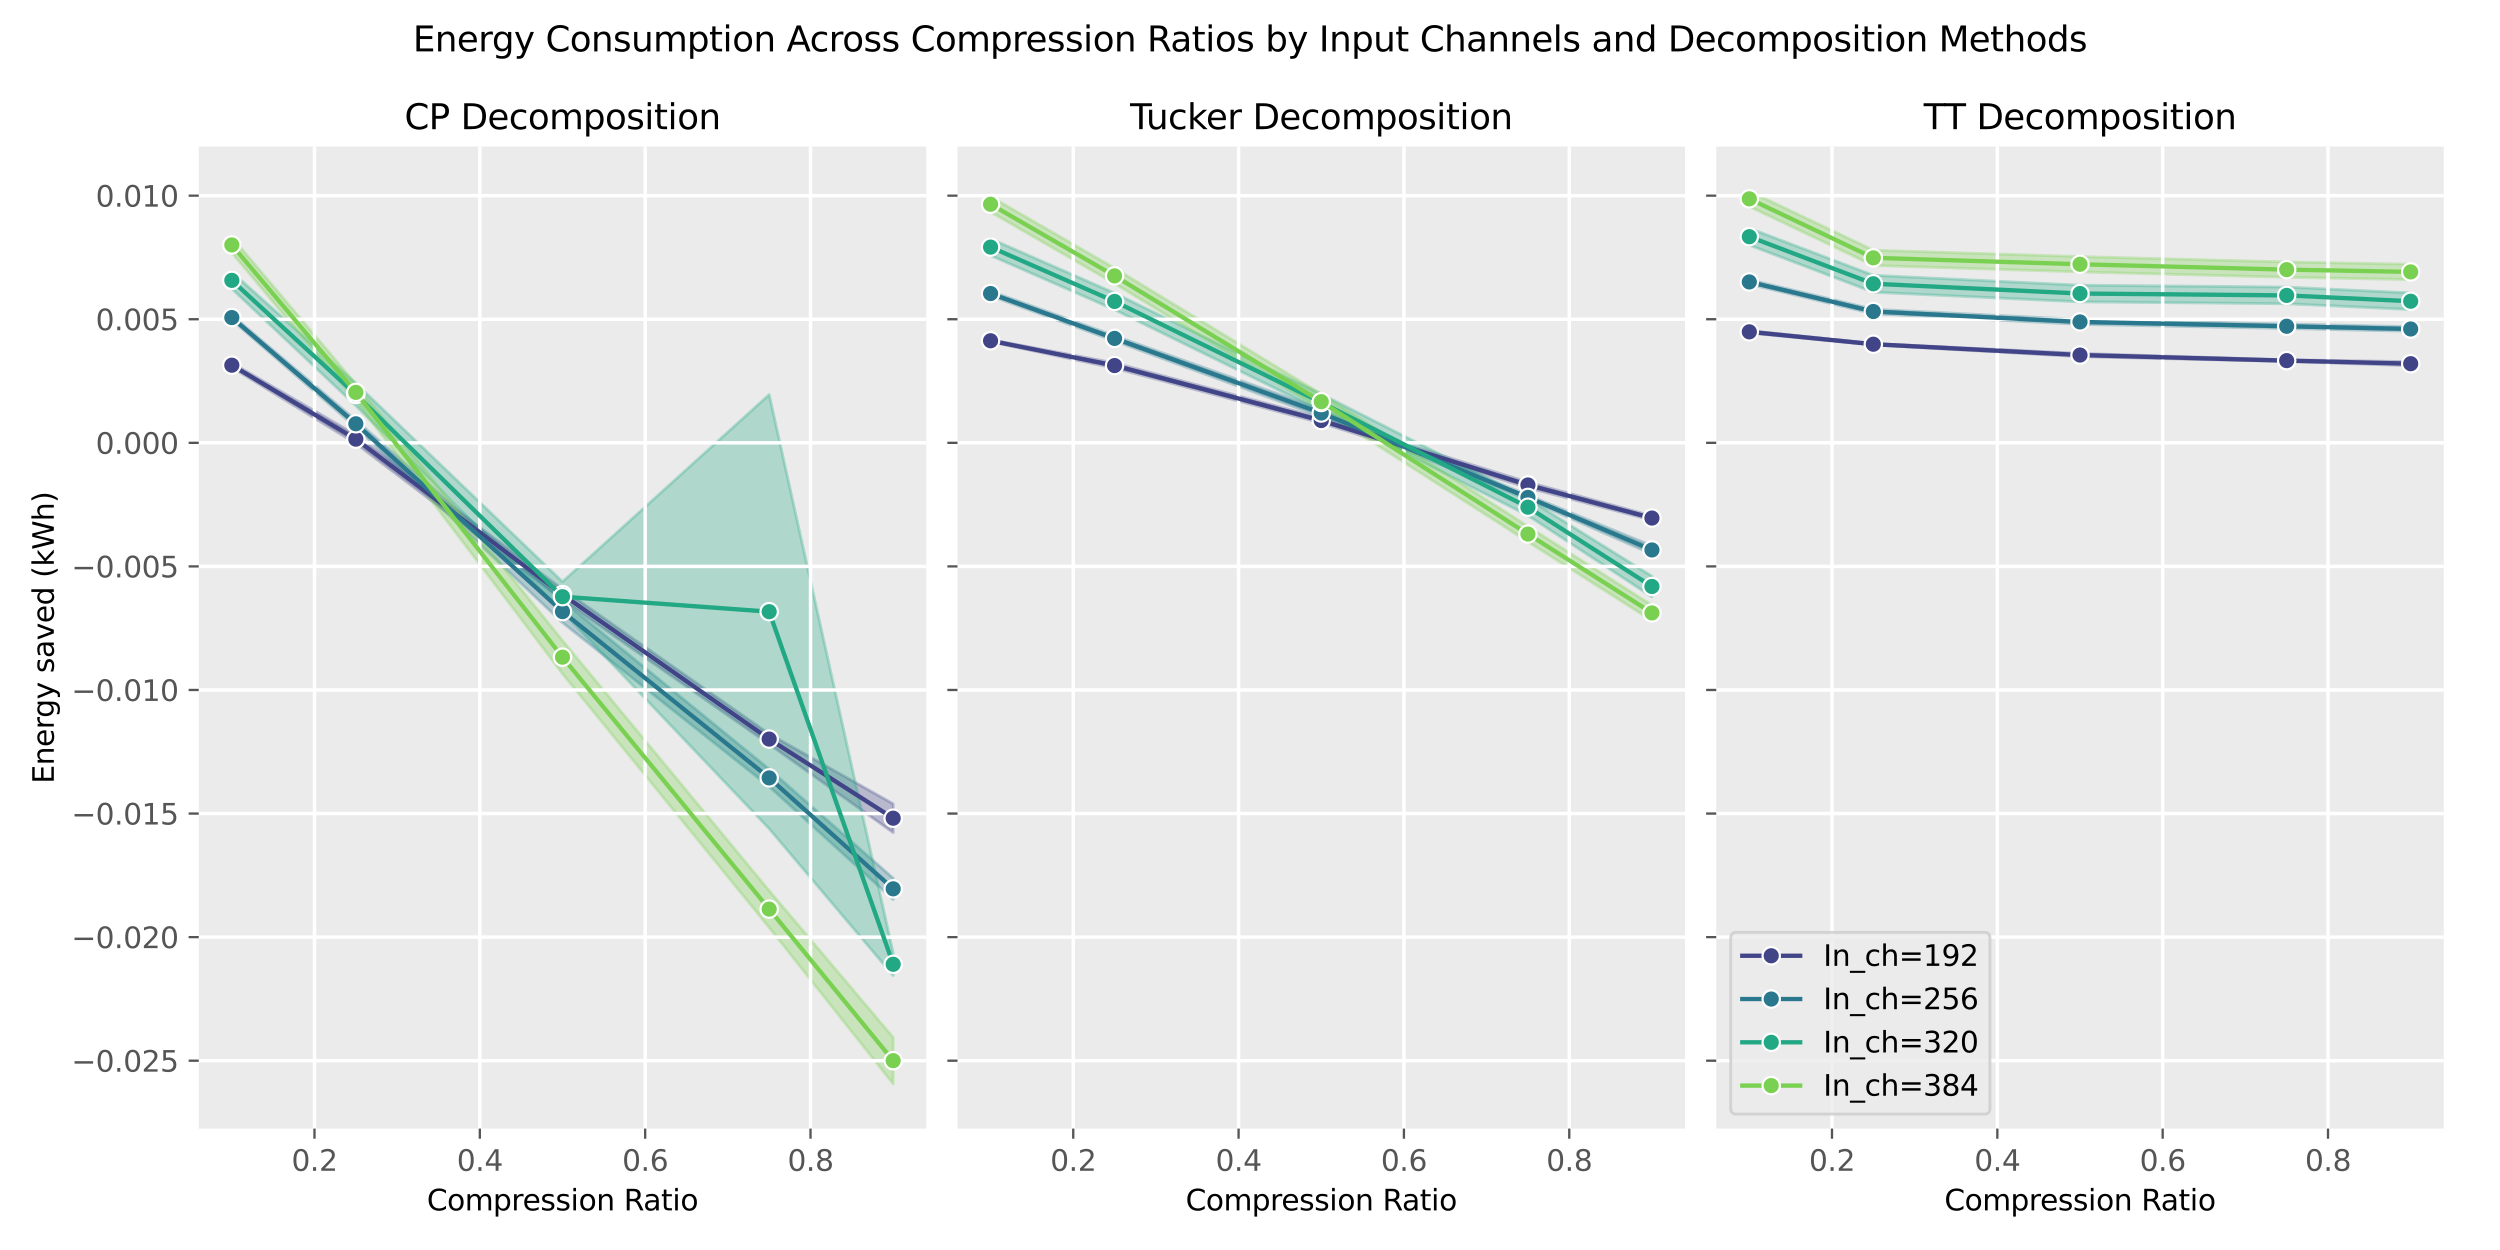 <?xml version="1.0" encoding="utf-8" standalone="no"?>
<!DOCTYPE svg PUBLIC "-//W3C//DTD SVG 1.1//EN"
  "http://www.w3.org/Graphics/SVG/1.1/DTD/svg11.dtd">
<svg xmlns:xlink="http://www.w3.org/1999/xlink" width="864pt" height="432pt" viewBox="0 0 864 432" xmlns="http://www.w3.org/2000/svg" version="1.1">
 <defs>
  <style type="text/css">*{stroke-linejoin: round; stroke-linecap: butt}</style>
 </defs>
 <g id="figure_1">
  <g id="patch_1">
   <path d="M 0 432 
L 864 432 
L 864 0 
L 0 0 
z
" style="fill: #ffffff"/>
  </g>
  <g id="axes_1">
   <g id="patch_2">
    <path d="M 68.69 390.04 
L 320.113 390.04 
L 320.113 50.64 
L 68.69 50.64 
z
" style="fill: #ebebeb"/>
   </g>
   <g id="PolyCollection_1"/>
   <g id="PolyCollection_2">
    <defs>
     <path id="m9fc0088f63" d="M 80.118 -306.576 
L 80.118 -304.996 
L 122.975 -278.721 
L 194.402 -224.659 
L 265.829 -174.779 
L 308.685 -144.267 
L 308.685 -154.19 
L 308.685 -154.19 
L 265.829 -178.362 
L 194.402 -228.374 
L 122.975 -281.731 
L 80.118 -306.576 
z
" style="stroke: #414487; stroke-opacity: 0.3"/>
    </defs>
    <g clip-path="url(#pb80a9f6e91)">
     <use xlink:href="#m9fc0088f63" x="0" y="432" style="fill: #414487; fill-opacity: 0.3; stroke: #414487; stroke-opacity: 0.3"/>
    </g>
   </g>
   <g id="PolyCollection_3"/>
   <g id="PolyCollection_4">
    <defs>
     <path id="meb2ba0fc43" d="M 80.118 -323.048 
L 80.118 -321.441 
L 122.975 -284.31 
L 194.402 -216.816 
L 265.829 -160.142 
L 308.685 -121.141 
L 308.685 -128.505 
L 308.685 -128.505 
L 265.829 -166.17 
L 194.402 -224.441 
L 122.975 -286.768 
L 80.118 -323.048 
z
" style="stroke: #2a788e; stroke-opacity: 0.3"/>
    </defs>
    <g clip-path="url(#pb80a9f6e91)">
     <use xlink:href="#meb2ba0fc43" x="0" y="432" style="fill: #2a788e; fill-opacity: 0.3; stroke: #2a788e; stroke-opacity: 0.3"/>
    </g>
   </g>
   <g id="PolyCollection_5"/>
   <g id="PolyCollection_6">
    <defs>
     <path id="m5f6403f3a7" d="M 80.118 -338.007 
L 80.118 -332.192 
L 122.975 -291.793 
L 194.402 -220.602 
L 265.829 -145.577 
L 308.685 -94.845 
L 308.685 -102.639 
L 308.685 -102.639 
L 265.829 -295.631 
L 194.402 -230.97 
L 122.975 -299.522 
L 80.118 -338.007 
z
" style="stroke: #22a884; stroke-opacity: 0.3"/>
    </defs>
    <g clip-path="url(#pb80a9f6e91)">
     <use xlink:href="#m5f6403f3a7" x="0" y="432" style="fill: #22a884; fill-opacity: 0.3; stroke: #22a884; stroke-opacity: 0.3"/>
    </g>
   </g>
   <g id="PolyCollection_7"/>
   <g id="PolyCollection_8">
    <defs>
     <path id="m1b168a733b" d="M 80.118 -350.046 
L 80.118 -344.663 
L 122.975 -293.515 
L 194.402 -199.151 
L 265.829 -111.428 
L 308.685 -57.387 
L 308.685 -73.47 
L 308.685 -73.47 
L 265.829 -124.19 
L 194.402 -210.616 
L 122.975 -299.277 
L 80.118 -350.046 
z
" style="stroke: #7ad151; stroke-opacity: 0.3"/>
    </defs>
    <g clip-path="url(#pb80a9f6e91)">
     <use xlink:href="#m1b168a733b" x="0" y="432" style="fill: #7ad151; fill-opacity: 0.3; stroke: #7ad151; stroke-opacity: 0.3"/>
    </g>
   </g>
   <g id="matplotlib.axis_1">
    <g id="xtick_1">
     <g id="line2d_1">
      <path d="M 108.689 390.04 
L 108.689 50.64 
" clip-path="url(#pb80a9f6e91)" style="fill: none; stroke: #ffffff; stroke-width: 1.2; stroke-linecap: square"/>
     </g>
     <g id="line2d_2">
      <defs>
       <path id="m44213af779" d="M 0 0 
L 0 3.5 
" style="stroke: #555555; stroke-width: 0.8"/>
      </defs>
      <g>
       <use xlink:href="#m44213af779" x="108.689" y="390.04" style="fill: #555555; stroke: #555555; stroke-width: 0.8"/>
      </g>
     </g>
     <g id="text_1">
      <!-- 0.2 -->
      <g style="fill: #555555" transform="translate(100.738 404.638) scale(0.1 -0.1)">
       <defs>
        <path id="DejaVuSans-30" d="M 2034 4250 
Q 1547 4250 1301 3770 
Q 1056 3291 1056 2328 
Q 1056 1369 1301 889 
Q 1547 409 2034 409 
Q 2525 409 2770 889 
Q 3016 1369 3016 2328 
Q 3016 3291 2770 3770 
Q 2525 4250 2034 4250 
z
M 2034 4750 
Q 2819 4750 3233 4129 
Q 3647 3509 3647 2328 
Q 3647 1150 3233 529 
Q 2819 -91 2034 -91 
Q 1250 -91 836 529 
Q 422 1150 422 2328 
Q 422 3509 836 4129 
Q 1250 4750 2034 4750 
z
" transform="scale(0.016)"/>
        <path id="DejaVuSans-2e" d="M 684 794 
L 1344 794 
L 1344 0 
L 684 0 
L 684 794 
z
" transform="scale(0.016)"/>
        <path id="DejaVuSans-32" d="M 1228 531 
L 3431 531 
L 3431 0 
L 469 0 
L 469 531 
Q 828 903 1448 1529 
Q 2069 2156 2228 2338 
Q 2531 2678 2651 2914 
Q 2772 3150 2772 3378 
Q 2772 3750 2511 3984 
Q 2250 4219 1831 4219 
Q 1534 4219 1204 4116 
Q 875 4013 500 3803 
L 500 4441 
Q 881 4594 1212 4672 
Q 1544 4750 1819 4750 
Q 2544 4750 2975 4387 
Q 3406 4025 3406 3419 
Q 3406 3131 3298 2873 
Q 3191 2616 2906 2266 
Q 2828 2175 2409 1742 
Q 1991 1309 1228 531 
z
" transform="scale(0.016)"/>
       </defs>
       <use xlink:href="#DejaVuSans-30"/>
       <use xlink:href="#DejaVuSans-2e" x="63.623"/>
       <use xlink:href="#DejaVuSans-32" x="95.41"/>
      </g>
     </g>
    </g>
    <g id="xtick_2">
     <g id="line2d_3">
      <path d="M 165.831 390.04 
L 165.831 50.64 
" clip-path="url(#pb80a9f6e91)" style="fill: none; stroke: #ffffff; stroke-width: 1.2; stroke-linecap: square"/>
     </g>
     <g id="line2d_4">
      <g>
       <use xlink:href="#m44213af779" x="165.831" y="390.04" style="fill: #555555; stroke: #555555; stroke-width: 0.8"/>
      </g>
     </g>
     <g id="text_2">
      <!-- 0.4 -->
      <g style="fill: #555555" transform="translate(157.879 404.638) scale(0.1 -0.1)">
       <defs>
        <path id="DejaVuSans-34" d="M 2419 4116 
L 825 1625 
L 2419 1625 
L 2419 4116 
z
M 2253 4666 
L 3047 4666 
L 3047 1625 
L 3713 1625 
L 3713 1100 
L 3047 1100 
L 3047 0 
L 2419 0 
L 2419 1100 
L 313 1100 
L 313 1709 
L 2253 4666 
z
" transform="scale(0.016)"/>
       </defs>
       <use xlink:href="#DejaVuSans-30"/>
       <use xlink:href="#DejaVuSans-2e" x="63.623"/>
       <use xlink:href="#DejaVuSans-34" x="95.41"/>
      </g>
     </g>
    </g>
    <g id="xtick_3">
     <g id="line2d_5">
      <path d="M 222.972 390.04 
L 222.972 50.64 
" clip-path="url(#pb80a9f6e91)" style="fill: none; stroke: #ffffff; stroke-width: 1.2; stroke-linecap: square"/>
     </g>
     <g id="line2d_6">
      <g>
       <use xlink:href="#m44213af779" x="222.972" y="390.04" style="fill: #555555; stroke: #555555; stroke-width: 0.8"/>
      </g>
     </g>
     <g id="text_3">
      <!-- 0.6 -->
      <g style="fill: #555555" transform="translate(215.021 404.638) scale(0.1 -0.1)">
       <defs>
        <path id="DejaVuSans-36" d="M 2113 2584 
Q 1688 2584 1439 2293 
Q 1191 2003 1191 1497 
Q 1191 994 1439 701 
Q 1688 409 2113 409 
Q 2538 409 2786 701 
Q 3034 994 3034 1497 
Q 3034 2003 2786 2293 
Q 2538 2584 2113 2584 
z
M 3366 4563 
L 3366 3988 
Q 3128 4100 2886 4159 
Q 2644 4219 2406 4219 
Q 1781 4219 1451 3797 
Q 1122 3375 1075 2522 
Q 1259 2794 1537 2939 
Q 1816 3084 2150 3084 
Q 2853 3084 3261 2657 
Q 3669 2231 3669 1497 
Q 3669 778 3244 343 
Q 2819 -91 2113 -91 
Q 1303 -91 875 529 
Q 447 1150 447 2328 
Q 447 3434 972 4092 
Q 1497 4750 2381 4750 
Q 2619 4750 2861 4703 
Q 3103 4656 3366 4563 
z
" transform="scale(0.016)"/>
       </defs>
       <use xlink:href="#DejaVuSans-30"/>
       <use xlink:href="#DejaVuSans-2e" x="63.623"/>
       <use xlink:href="#DejaVuSans-36" x="95.41"/>
      </g>
     </g>
    </g>
    <g id="xtick_4">
     <g id="line2d_7">
      <path d="M 280.114 390.04 
L 280.114 50.64 
" clip-path="url(#pb80a9f6e91)" style="fill: none; stroke: #ffffff; stroke-width: 1.2; stroke-linecap: square"/>
     </g>
     <g id="line2d_8">
      <g>
       <use xlink:href="#m44213af779" x="280.114" y="390.04" style="fill: #555555; stroke: #555555; stroke-width: 0.8"/>
      </g>
     </g>
     <g id="text_4">
      <!-- 0.8 -->
      <g style="fill: #555555" transform="translate(272.163 404.638) scale(0.1 -0.1)">
       <defs>
        <path id="DejaVuSans-38" d="M 2034 2216 
Q 1584 2216 1326 1975 
Q 1069 1734 1069 1313 
Q 1069 891 1326 650 
Q 1584 409 2034 409 
Q 2484 409 2743 651 
Q 3003 894 3003 1313 
Q 3003 1734 2745 1975 
Q 2488 2216 2034 2216 
z
M 1403 2484 
Q 997 2584 770 2862 
Q 544 3141 544 3541 
Q 544 4100 942 4425 
Q 1341 4750 2034 4750 
Q 2731 4750 3128 4425 
Q 3525 4100 3525 3541 
Q 3525 3141 3298 2862 
Q 3072 2584 2669 2484 
Q 3125 2378 3379 2068 
Q 3634 1759 3634 1313 
Q 3634 634 3220 271 
Q 2806 -91 2034 -91 
Q 1263 -91 848 271 
Q 434 634 434 1313 
Q 434 1759 690 2068 
Q 947 2378 1403 2484 
z
M 1172 3481 
Q 1172 3119 1398 2916 
Q 1625 2713 2034 2713 
Q 2441 2713 2670 2916 
Q 2900 3119 2900 3481 
Q 2900 3844 2670 4047 
Q 2441 4250 2034 4250 
Q 1625 4250 1398 4047 
Q 1172 3844 1172 3481 
z
" transform="scale(0.016)"/>
       </defs>
       <use xlink:href="#DejaVuSans-30"/>
       <use xlink:href="#DejaVuSans-2e" x="63.623"/>
       <use xlink:href="#DejaVuSans-38" x="95.41"/>
      </g>
     </g>
    </g>
    <g id="text_5">
     <!-- Compression Ratio -->
     <g transform="translate(147.537 418.317) scale(0.1 -0.1)">
      <defs>
       <path id="DejaVuSans-43" d="M 4122 4306 
L 4122 3641 
Q 3803 3938 3442 4084 
Q 3081 4231 2675 4231 
Q 1875 4231 1450 3742 
Q 1025 3253 1025 2328 
Q 1025 1406 1450 917 
Q 1875 428 2675 428 
Q 3081 428 3442 575 
Q 3803 722 4122 1019 
L 4122 359 
Q 3791 134 3420 21 
Q 3050 -91 2638 -91 
Q 1578 -91 968 557 
Q 359 1206 359 2328 
Q 359 3453 968 4101 
Q 1578 4750 2638 4750 
Q 3056 4750 3426 4639 
Q 3797 4528 4122 4306 
z
" transform="scale(0.016)"/>
       <path id="DejaVuSans-6f" d="M 1959 3097 
Q 1497 3097 1228 2736 
Q 959 2375 959 1747 
Q 959 1119 1226 758 
Q 1494 397 1959 397 
Q 2419 397 2687 759 
Q 2956 1122 2956 1747 
Q 2956 2369 2687 2733 
Q 2419 3097 1959 3097 
z
M 1959 3584 
Q 2709 3584 3137 3096 
Q 3566 2609 3566 1747 
Q 3566 888 3137 398 
Q 2709 -91 1959 -91 
Q 1206 -91 779 398 
Q 353 888 353 1747 
Q 353 2609 779 3096 
Q 1206 3584 1959 3584 
z
" transform="scale(0.016)"/>
       <path id="DejaVuSans-6d" d="M 3328 2828 
Q 3544 3216 3844 3400 
Q 4144 3584 4550 3584 
Q 5097 3584 5394 3201 
Q 5691 2819 5691 2113 
L 5691 0 
L 5113 0 
L 5113 2094 
Q 5113 2597 4934 2840 
Q 4756 3084 4391 3084 
Q 3944 3084 3684 2787 
Q 3425 2491 3425 1978 
L 3425 0 
L 2847 0 
L 2847 2094 
Q 2847 2600 2669 2842 
Q 2491 3084 2119 3084 
Q 1678 3084 1418 2786 
Q 1159 2488 1159 1978 
L 1159 0 
L 581 0 
L 581 3500 
L 1159 3500 
L 1159 2956 
Q 1356 3278 1631 3431 
Q 1906 3584 2284 3584 
Q 2666 3584 2933 3390 
Q 3200 3197 3328 2828 
z
" transform="scale(0.016)"/>
       <path id="DejaVuSans-70" d="M 1159 525 
L 1159 -1331 
L 581 -1331 
L 581 3500 
L 1159 3500 
L 1159 2969 
Q 1341 3281 1617 3432 
Q 1894 3584 2278 3584 
Q 2916 3584 3314 3078 
Q 3713 2572 3713 1747 
Q 3713 922 3314 415 
Q 2916 -91 2278 -91 
Q 1894 -91 1617 61 
Q 1341 213 1159 525 
z
M 3116 1747 
Q 3116 2381 2855 2742 
Q 2594 3103 2138 3103 
Q 1681 3103 1420 2742 
Q 1159 2381 1159 1747 
Q 1159 1113 1420 752 
Q 1681 391 2138 391 
Q 2594 391 2855 752 
Q 3116 1113 3116 1747 
z
" transform="scale(0.016)"/>
       <path id="DejaVuSans-72" d="M 2631 2963 
Q 2534 3019 2420 3045 
Q 2306 3072 2169 3072 
Q 1681 3072 1420 2755 
Q 1159 2438 1159 1844 
L 1159 0 
L 581 0 
L 581 3500 
L 1159 3500 
L 1159 2956 
Q 1341 3275 1631 3429 
Q 1922 3584 2338 3584 
Q 2397 3584 2469 3576 
Q 2541 3569 2628 3553 
L 2631 2963 
z
" transform="scale(0.016)"/>
       <path id="DejaVuSans-65" d="M 3597 1894 
L 3597 1613 
L 953 1613 
Q 991 1019 1311 708 
Q 1631 397 2203 397 
Q 2534 397 2845 478 
Q 3156 559 3463 722 
L 3463 178 
Q 3153 47 2828 -22 
Q 2503 -91 2169 -91 
Q 1331 -91 842 396 
Q 353 884 353 1716 
Q 353 2575 817 3079 
Q 1281 3584 2069 3584 
Q 2775 3584 3186 3129 
Q 3597 2675 3597 1894 
z
M 3022 2063 
Q 3016 2534 2758 2815 
Q 2500 3097 2075 3097 
Q 1594 3097 1305 2825 
Q 1016 2553 972 2059 
L 3022 2063 
z
" transform="scale(0.016)"/>
       <path id="DejaVuSans-73" d="M 2834 3397 
L 2834 2853 
Q 2591 2978 2328 3040 
Q 2066 3103 1784 3103 
Q 1356 3103 1142 2972 
Q 928 2841 928 2578 
Q 928 2378 1081 2264 
Q 1234 2150 1697 2047 
L 1894 2003 
Q 2506 1872 2764 1633 
Q 3022 1394 3022 966 
Q 3022 478 2636 193 
Q 2250 -91 1575 -91 
Q 1294 -91 989 -36 
Q 684 19 347 128 
L 347 722 
Q 666 556 975 473 
Q 1284 391 1588 391 
Q 1994 391 2212 530 
Q 2431 669 2431 922 
Q 2431 1156 2273 1281 
Q 2116 1406 1581 1522 
L 1381 1569 
Q 847 1681 609 1914 
Q 372 2147 372 2553 
Q 372 3047 722 3315 
Q 1072 3584 1716 3584 
Q 2034 3584 2315 3537 
Q 2597 3491 2834 3397 
z
" transform="scale(0.016)"/>
       <path id="DejaVuSans-69" d="M 603 3500 
L 1178 3500 
L 1178 0 
L 603 0 
L 603 3500 
z
M 603 4863 
L 1178 4863 
L 1178 4134 
L 603 4134 
L 603 4863 
z
" transform="scale(0.016)"/>
       <path id="DejaVuSans-6e" d="M 3513 2113 
L 3513 0 
L 2938 0 
L 2938 2094 
Q 2938 2591 2744 2837 
Q 2550 3084 2163 3084 
Q 1697 3084 1428 2787 
Q 1159 2491 1159 1978 
L 1159 0 
L 581 0 
L 581 3500 
L 1159 3500 
L 1159 2956 
Q 1366 3272 1645 3428 
Q 1925 3584 2291 3584 
Q 2894 3584 3203 3211 
Q 3513 2838 3513 2113 
z
" transform="scale(0.016)"/>
       <path id="DejaVuSans-20" transform="scale(0.016)"/>
       <path id="DejaVuSans-52" d="M 2841 2188 
Q 3044 2119 3236 1894 
Q 3428 1669 3622 1275 
L 4263 0 
L 3584 0 
L 2988 1197 
Q 2756 1666 2539 1819 
Q 2322 1972 1947 1972 
L 1259 1972 
L 1259 0 
L 628 0 
L 628 4666 
L 2053 4666 
Q 2853 4666 3247 4331 
Q 3641 3997 3641 3322 
Q 3641 2881 3436 2590 
Q 3231 2300 2841 2188 
z
M 1259 4147 
L 1259 2491 
L 2053 2491 
Q 2509 2491 2742 2702 
Q 2975 2913 2975 3322 
Q 2975 3731 2742 3939 
Q 2509 4147 2053 4147 
L 1259 4147 
z
" transform="scale(0.016)"/>
       <path id="DejaVuSans-61" d="M 2194 1759 
Q 1497 1759 1228 1600 
Q 959 1441 959 1056 
Q 959 750 1161 570 
Q 1363 391 1709 391 
Q 2188 391 2477 730 
Q 2766 1069 2766 1631 
L 2766 1759 
L 2194 1759 
z
M 3341 1997 
L 3341 0 
L 2766 0 
L 2766 531 
Q 2569 213 2275 61 
Q 1981 -91 1556 -91 
Q 1019 -91 701 211 
Q 384 513 384 1019 
Q 384 1609 779 1909 
Q 1175 2209 1959 2209 
L 2766 2209 
L 2766 2266 
Q 2766 2663 2505 2880 
Q 2244 3097 1772 3097 
Q 1472 3097 1187 3025 
Q 903 2953 641 2809 
L 641 3341 
Q 956 3463 1253 3523 
Q 1550 3584 1831 3584 
Q 2591 3584 2966 3190 
Q 3341 2797 3341 1997 
z
" transform="scale(0.016)"/>
       <path id="DejaVuSans-74" d="M 1172 4494 
L 1172 3500 
L 2356 3500 
L 2356 3053 
L 1172 3053 
L 1172 1153 
Q 1172 725 1289 603 
Q 1406 481 1766 481 
L 2356 481 
L 2356 0 
L 1766 0 
Q 1100 0 847 248 
Q 594 497 594 1153 
L 594 3053 
L 172 3053 
L 172 3500 
L 594 3500 
L 594 4494 
L 1172 4494 
z
" transform="scale(0.016)"/>
      </defs>
      <use xlink:href="#DejaVuSans-43"/>
      <use xlink:href="#DejaVuSans-6f" x="69.824"/>
      <use xlink:href="#DejaVuSans-6d" x="131.006"/>
      <use xlink:href="#DejaVuSans-70" x="228.418"/>
      <use xlink:href="#DejaVuSans-72" x="291.895"/>
      <use xlink:href="#DejaVuSans-65" x="330.758"/>
      <use xlink:href="#DejaVuSans-73" x="392.281"/>
      <use xlink:href="#DejaVuSans-73" x="444.381"/>
      <use xlink:href="#DejaVuSans-69" x="496.48"/>
      <use xlink:href="#DejaVuSans-6f" x="524.264"/>
      <use xlink:href="#DejaVuSans-6e" x="585.445"/>
      <use xlink:href="#DejaVuSans-20" x="648.824"/>
      <use xlink:href="#DejaVuSans-52" x="680.611"/>
      <use xlink:href="#DejaVuSans-61" x="747.844"/>
      <use xlink:href="#DejaVuSans-74" x="809.123"/>
      <use xlink:href="#DejaVuSans-69" x="848.332"/>
      <use xlink:href="#DejaVuSans-6f" x="876.115"/>
     </g>
    </g>
   </g>
   <g id="matplotlib.axis_2">
    <g id="ytick_1">
     <g id="line2d_9">
      <path d="M 68.69 366.58 
L 320.113 366.58 
" clip-path="url(#pb80a9f6e91)" style="fill: none; stroke: #ffffff; stroke-width: 1.2; stroke-linecap: square"/>
     </g>
     <g id="line2d_10">
      <defs>
       <path id="m31d8bc333e" d="M 0 0 
L -3.5 0 
" style="stroke: #555555; stroke-width: 0.8"/>
      </defs>
      <g>
       <use xlink:href="#m31d8bc333e" x="68.69" y="366.58" style="fill: #555555; stroke: #555555; stroke-width: 0.8"/>
      </g>
     </g>
     <g id="text_6">
      <!-- −0.025 -->
      <g style="fill: #555555" transform="translate(24.682 370.379) scale(0.1 -0.1)">
       <defs>
        <path id="DejaVuSans-2212" d="M 678 2272 
L 4684 2272 
L 4684 1741 
L 678 1741 
L 678 2272 
z
" transform="scale(0.016)"/>
        <path id="DejaVuSans-35" d="M 691 4666 
L 3169 4666 
L 3169 4134 
L 1269 4134 
L 1269 2991 
Q 1406 3038 1543 3061 
Q 1681 3084 1819 3084 
Q 2600 3084 3056 2656 
Q 3513 2228 3513 1497 
Q 3513 744 3044 326 
Q 2575 -91 1722 -91 
Q 1428 -91 1123 -41 
Q 819 9 494 109 
L 494 744 
Q 775 591 1075 516 
Q 1375 441 1709 441 
Q 2250 441 2565 725 
Q 2881 1009 2881 1497 
Q 2881 1984 2565 2268 
Q 2250 2553 1709 2553 
Q 1456 2553 1204 2497 
Q 953 2441 691 2322 
L 691 4666 
z
" transform="scale(0.016)"/>
       </defs>
       <use xlink:href="#DejaVuSans-2212"/>
       <use xlink:href="#DejaVuSans-30" x="83.789"/>
       <use xlink:href="#DejaVuSans-2e" x="147.412"/>
       <use xlink:href="#DejaVuSans-30" x="179.199"/>
       <use xlink:href="#DejaVuSans-32" x="242.822"/>
       <use xlink:href="#DejaVuSans-35" x="306.445"/>
      </g>
     </g>
    </g>
    <g id="ytick_2">
     <g id="line2d_11">
      <path d="M 68.69 323.872 
L 320.113 323.872 
" clip-path="url(#pb80a9f6e91)" style="fill: none; stroke: #ffffff; stroke-width: 1.2; stroke-linecap: square"/>
     </g>
     <g id="line2d_12">
      <g>
       <use xlink:href="#m31d8bc333e" x="68.69" y="323.872" style="fill: #555555; stroke: #555555; stroke-width: 0.8"/>
      </g>
     </g>
     <g id="text_7">
      <!-- −0.020 -->
      <g style="fill: #555555" transform="translate(24.682 327.671) scale(0.1 -0.1)">
       <use xlink:href="#DejaVuSans-2212"/>
       <use xlink:href="#DejaVuSans-30" x="83.789"/>
       <use xlink:href="#DejaVuSans-2e" x="147.412"/>
       <use xlink:href="#DejaVuSans-30" x="179.199"/>
       <use xlink:href="#DejaVuSans-32" x="242.822"/>
       <use xlink:href="#DejaVuSans-30" x="306.445"/>
      </g>
     </g>
    </g>
    <g id="ytick_3">
     <g id="line2d_13">
      <path d="M 68.69 281.163 
L 320.113 281.163 
" clip-path="url(#pb80a9f6e91)" style="fill: none; stroke: #ffffff; stroke-width: 1.2; stroke-linecap: square"/>
     </g>
     <g id="line2d_14">
      <g>
       <use xlink:href="#m31d8bc333e" x="68.69" y="281.163" style="fill: #555555; stroke: #555555; stroke-width: 0.8"/>
      </g>
     </g>
     <g id="text_8">
      <!-- −0.015 -->
      <g style="fill: #555555" transform="translate(24.682 284.963) scale(0.1 -0.1)">
       <defs>
        <path id="DejaVuSans-31" d="M 794 531 
L 1825 531 
L 1825 4091 
L 703 3866 
L 703 4441 
L 1819 4666 
L 2450 4666 
L 2450 531 
L 3481 531 
L 3481 0 
L 794 0 
L 794 531 
z
" transform="scale(0.016)"/>
       </defs>
       <use xlink:href="#DejaVuSans-2212"/>
       <use xlink:href="#DejaVuSans-30" x="83.789"/>
       <use xlink:href="#DejaVuSans-2e" x="147.412"/>
       <use xlink:href="#DejaVuSans-30" x="179.199"/>
       <use xlink:href="#DejaVuSans-31" x="242.822"/>
       <use xlink:href="#DejaVuSans-35" x="306.445"/>
      </g>
     </g>
    </g>
    <g id="ytick_4">
     <g id="line2d_15">
      <path d="M 68.69 238.455 
L 320.113 238.455 
" clip-path="url(#pb80a9f6e91)" style="fill: none; stroke: #ffffff; stroke-width: 1.2; stroke-linecap: square"/>
     </g>
     <g id="line2d_16">
      <g>
       <use xlink:href="#m31d8bc333e" x="68.69" y="238.455" style="fill: #555555; stroke: #555555; stroke-width: 0.8"/>
      </g>
     </g>
     <g id="text_9">
      <!-- −0.010 -->
      <g style="fill: #555555" transform="translate(24.682 242.254) scale(0.1 -0.1)">
       <use xlink:href="#DejaVuSans-2212"/>
       <use xlink:href="#DejaVuSans-30" x="83.789"/>
       <use xlink:href="#DejaVuSans-2e" x="147.412"/>
       <use xlink:href="#DejaVuSans-30" x="179.199"/>
       <use xlink:href="#DejaVuSans-31" x="242.822"/>
       <use xlink:href="#DejaVuSans-30" x="306.445"/>
      </g>
     </g>
    </g>
    <g id="ytick_5">
     <g id="line2d_17">
      <path d="M 68.69 195.747 
L 320.113 195.747 
" clip-path="url(#pb80a9f6e91)" style="fill: none; stroke: #ffffff; stroke-width: 1.2; stroke-linecap: square"/>
     </g>
     <g id="line2d_18">
      <g>
       <use xlink:href="#m31d8bc333e" x="68.69" y="195.747" style="fill: #555555; stroke: #555555; stroke-width: 0.8"/>
      </g>
     </g>
     <g id="text_10">
      <!-- −0.005 -->
      <g style="fill: #555555" transform="translate(24.682 199.546) scale(0.1 -0.1)">
       <use xlink:href="#DejaVuSans-2212"/>
       <use xlink:href="#DejaVuSans-30" x="83.789"/>
       <use xlink:href="#DejaVuSans-2e" x="147.412"/>
       <use xlink:href="#DejaVuSans-30" x="179.199"/>
       <use xlink:href="#DejaVuSans-30" x="242.822"/>
       <use xlink:href="#DejaVuSans-35" x="306.445"/>
      </g>
     </g>
    </g>
    <g id="ytick_6">
     <g id="line2d_19">
      <path d="M 68.69 153.038 
L 320.113 153.038 
" clip-path="url(#pb80a9f6e91)" style="fill: none; stroke: #ffffff; stroke-width: 1.2; stroke-linecap: square"/>
     </g>
     <g id="line2d_20">
      <g>
       <use xlink:href="#m31d8bc333e" x="68.69" y="153.038" style="fill: #555555; stroke: #555555; stroke-width: 0.8"/>
      </g>
     </g>
     <g id="text_11">
      <!-- 0.000 -->
      <g style="fill: #555555" transform="translate(33.062 156.837) scale(0.1 -0.1)">
       <use xlink:href="#DejaVuSans-30"/>
       <use xlink:href="#DejaVuSans-2e" x="63.623"/>
       <use xlink:href="#DejaVuSans-30" x="95.41"/>
       <use xlink:href="#DejaVuSans-30" x="159.033"/>
       <use xlink:href="#DejaVuSans-30" x="222.656"/>
      </g>
     </g>
    </g>
    <g id="ytick_7">
     <g id="line2d_21">
      <path d="M 68.69 110.33 
L 320.113 110.33 
" clip-path="url(#pb80a9f6e91)" style="fill: none; stroke: #ffffff; stroke-width: 1.2; stroke-linecap: square"/>
     </g>
     <g id="line2d_22">
      <g>
       <use xlink:href="#m31d8bc333e" x="68.69" y="110.33" style="fill: #555555; stroke: #555555; stroke-width: 0.8"/>
      </g>
     </g>
     <g id="text_12">
      <!-- 0.005 -->
      <g style="fill: #555555" transform="translate(33.062 114.129) scale(0.1 -0.1)">
       <use xlink:href="#DejaVuSans-30"/>
       <use xlink:href="#DejaVuSans-2e" x="63.623"/>
       <use xlink:href="#DejaVuSans-30" x="95.41"/>
       <use xlink:href="#DejaVuSans-30" x="159.033"/>
       <use xlink:href="#DejaVuSans-35" x="222.656"/>
      </g>
     </g>
    </g>
    <g id="ytick_8">
     <g id="line2d_23">
      <path d="M 68.69 67.621 
L 320.113 67.621 
" clip-path="url(#pb80a9f6e91)" style="fill: none; stroke: #ffffff; stroke-width: 1.2; stroke-linecap: square"/>
     </g>
     <g id="line2d_24">
      <g>
       <use xlink:href="#m31d8bc333e" x="68.69" y="67.621" style="fill: #555555; stroke: #555555; stroke-width: 0.8"/>
      </g>
     </g>
     <g id="text_13">
      <!-- 0.010 -->
      <g style="fill: #555555" transform="translate(33.062 71.421) scale(0.1 -0.1)">
       <use xlink:href="#DejaVuSans-30"/>
       <use xlink:href="#DejaVuSans-2e" x="63.623"/>
       <use xlink:href="#DejaVuSans-30" x="95.41"/>
       <use xlink:href="#DejaVuSans-31" x="159.033"/>
       <use xlink:href="#DejaVuSans-30" x="222.656"/>
      </g>
     </g>
    </g>
    <g id="text_14">
     <!-- Energy saved (kWh) -->
     <g transform="translate(18.602 270.813) rotate(-90) scale(0.1 -0.1)">
      <defs>
       <path id="DejaVuSans-45" d="M 628 4666 
L 3578 4666 
L 3578 4134 
L 1259 4134 
L 1259 2753 
L 3481 2753 
L 3481 2222 
L 1259 2222 
L 1259 531 
L 3634 531 
L 3634 0 
L 628 0 
L 628 4666 
z
" transform="scale(0.016)"/>
       <path id="DejaVuSans-67" d="M 2906 1791 
Q 2906 2416 2648 2759 
Q 2391 3103 1925 3103 
Q 1463 3103 1205 2759 
Q 947 2416 947 1791 
Q 947 1169 1205 825 
Q 1463 481 1925 481 
Q 2391 481 2648 825 
Q 2906 1169 2906 1791 
z
M 3481 434 
Q 3481 -459 3084 -895 
Q 2688 -1331 1869 -1331 
Q 1566 -1331 1297 -1286 
Q 1028 -1241 775 -1147 
L 775 -588 
Q 1028 -725 1275 -790 
Q 1522 -856 1778 -856 
Q 2344 -856 2625 -561 
Q 2906 -266 2906 331 
L 2906 616 
Q 2728 306 2450 153 
Q 2172 0 1784 0 
Q 1141 0 747 490 
Q 353 981 353 1791 
Q 353 2603 747 3093 
Q 1141 3584 1784 3584 
Q 2172 3584 2450 3431 
Q 2728 3278 2906 2969 
L 2906 3500 
L 3481 3500 
L 3481 434 
z
" transform="scale(0.016)"/>
       <path id="DejaVuSans-79" d="M 2059 -325 
Q 1816 -950 1584 -1140 
Q 1353 -1331 966 -1331 
L 506 -1331 
L 506 -850 
L 844 -850 
Q 1081 -850 1212 -737 
Q 1344 -625 1503 -206 
L 1606 56 
L 191 3500 
L 800 3500 
L 1894 763 
L 2988 3500 
L 3597 3500 
L 2059 -325 
z
" transform="scale(0.016)"/>
       <path id="DejaVuSans-76" d="M 191 3500 
L 800 3500 
L 1894 563 
L 2988 3500 
L 3597 3500 
L 2284 0 
L 1503 0 
L 191 3500 
z
" transform="scale(0.016)"/>
       <path id="DejaVuSans-64" d="M 2906 2969 
L 2906 4863 
L 3481 4863 
L 3481 0 
L 2906 0 
L 2906 525 
Q 2725 213 2448 61 
Q 2172 -91 1784 -91 
Q 1150 -91 751 415 
Q 353 922 353 1747 
Q 353 2572 751 3078 
Q 1150 3584 1784 3584 
Q 2172 3584 2448 3432 
Q 2725 3281 2906 2969 
z
M 947 1747 
Q 947 1113 1208 752 
Q 1469 391 1925 391 
Q 2381 391 2643 752 
Q 2906 1113 2906 1747 
Q 2906 2381 2643 2742 
Q 2381 3103 1925 3103 
Q 1469 3103 1208 2742 
Q 947 2381 947 1747 
z
" transform="scale(0.016)"/>
       <path id="DejaVuSans-28" d="M 1984 4856 
Q 1566 4138 1362 3434 
Q 1159 2731 1159 2009 
Q 1159 1288 1364 580 
Q 1569 -128 1984 -844 
L 1484 -844 
Q 1016 -109 783 600 
Q 550 1309 550 2009 
Q 550 2706 781 3412 
Q 1013 4119 1484 4856 
L 1984 4856 
z
" transform="scale(0.016)"/>
       <path id="DejaVuSans-6b" d="M 581 4863 
L 1159 4863 
L 1159 1991 
L 2875 3500 
L 3609 3500 
L 1753 1863 
L 3688 0 
L 2938 0 
L 1159 1709 
L 1159 0 
L 581 0 
L 581 4863 
z
" transform="scale(0.016)"/>
       <path id="DejaVuSans-57" d="M 213 4666 
L 850 4666 
L 1831 722 
L 2809 4666 
L 3519 4666 
L 4500 722 
L 5478 4666 
L 6119 4666 
L 4947 0 
L 4153 0 
L 3169 4050 
L 2175 0 
L 1381 0 
L 213 4666 
z
" transform="scale(0.016)"/>
       <path id="DejaVuSans-68" d="M 3513 2113 
L 3513 0 
L 2938 0 
L 2938 2094 
Q 2938 2591 2744 2837 
Q 2550 3084 2163 3084 
Q 1697 3084 1428 2787 
Q 1159 2491 1159 1978 
L 1159 0 
L 581 0 
L 581 4863 
L 1159 4863 
L 1159 2956 
Q 1366 3272 1645 3428 
Q 1925 3584 2291 3584 
Q 2894 3584 3203 3211 
Q 3513 2838 3513 2113 
z
" transform="scale(0.016)"/>
       <path id="DejaVuSans-29" d="M 513 4856 
L 1013 4856 
Q 1481 4119 1714 3412 
Q 1947 2706 1947 2009 
Q 1947 1309 1714 600 
Q 1481 -109 1013 -844 
L 513 -844 
Q 928 -128 1133 580 
Q 1338 1288 1338 2009 
Q 1338 2731 1133 3434 
Q 928 4138 513 4856 
z
" transform="scale(0.016)"/>
      </defs>
      <use xlink:href="#DejaVuSans-45"/>
      <use xlink:href="#DejaVuSans-6e" x="63.184"/>
      <use xlink:href="#DejaVuSans-65" x="126.562"/>
      <use xlink:href="#DejaVuSans-72" x="188.086"/>
      <use xlink:href="#DejaVuSans-67" x="227.449"/>
      <use xlink:href="#DejaVuSans-79" x="290.926"/>
      <use xlink:href="#DejaVuSans-20" x="350.105"/>
      <use xlink:href="#DejaVuSans-73" x="381.893"/>
      <use xlink:href="#DejaVuSans-61" x="433.992"/>
      <use xlink:href="#DejaVuSans-76" x="495.271"/>
      <use xlink:href="#DejaVuSans-65" x="554.451"/>
      <use xlink:href="#DejaVuSans-64" x="615.975"/>
      <use xlink:href="#DejaVuSans-20" x="679.451"/>
      <use xlink:href="#DejaVuSans-28" x="711.238"/>
      <use xlink:href="#DejaVuSans-6b" x="750.252"/>
      <use xlink:href="#DejaVuSans-57" x="808.162"/>
      <use xlink:href="#DejaVuSans-68" x="907.039"/>
      <use xlink:href="#DejaVuSans-29" x="970.418"/>
     </g>
    </g>
   </g>
   <g id="line2d_25">
    <path d="M 80.118 126.214 
L 122.975 151.774 
L 194.402 205.483 
L 265.829 255.43 
L 308.685 282.771 
" clip-path="url(#pb80a9f6e91)" style="fill: none; stroke: #414487; stroke-width: 1.5; stroke-linecap: square"/>
    <defs>
     <path id="m4d7db63b01" d="M 0 3 
C 0.796 3 1.559 2.684 2.121 2.121 
C 2.684 1.559 3 0.796 3 0 
C 3 -0.796 2.684 -1.559 2.121 -2.121 
C 1.559 -2.684 0.796 -3 0 -3 
C -0.796 -3 -1.559 -2.684 -2.121 -2.121 
C -2.684 -1.559 -3 -0.796 -3 0 
C -3 0.796 -2.684 1.559 -2.121 2.121 
C -1.559 2.684 -0.796 3 0 3 
z
" style="stroke: #ffffff; stroke-width: 0.75"/>
    </defs>
    <g clip-path="url(#pb80a9f6e91)">
     <use xlink:href="#m4d7db63b01" x="80.118" y="126.214" style="fill: #414487; stroke: #ffffff; stroke-width: 0.75"/>
     <use xlink:href="#m4d7db63b01" x="122.975" y="151.774" style="fill: #414487; stroke: #ffffff; stroke-width: 0.75"/>
     <use xlink:href="#m4d7db63b01" x="194.402" y="205.483" style="fill: #414487; stroke: #ffffff; stroke-width: 0.75"/>
     <use xlink:href="#m4d7db63b01" x="265.829" y="255.43" style="fill: #414487; stroke: #ffffff; stroke-width: 0.75"/>
     <use xlink:href="#m4d7db63b01" x="308.685" y="282.771" style="fill: #414487; stroke: #ffffff; stroke-width: 0.75"/>
    </g>
   </g>
   <g id="line2d_26">
    <path d="M 80.118 109.755 
L 122.975 146.461 
L 194.402 211.371 
L 265.829 268.844 
L 308.685 307.177 
" clip-path="url(#pb80a9f6e91)" style="fill: none; stroke: #2a788e; stroke-width: 1.5; stroke-linecap: square"/>
    <defs>
     <path id="ma9620f2e17" d="M 0 3 
C 0.796 3 1.559 2.684 2.121 2.121 
C 2.684 1.559 3 0.796 3 0 
C 3 -0.796 2.684 -1.559 2.121 -2.121 
C 1.559 -2.684 0.796 -3 0 -3 
C -0.796 -3 -1.559 -2.684 -2.121 -2.121 
C -2.684 -1.559 -3 -0.796 -3 0 
C -3 0.796 -2.684 1.559 -2.121 2.121 
C -1.559 2.684 -0.796 3 0 3 
z
" style="stroke: #ffffff; stroke-width: 0.75"/>
    </defs>
    <g clip-path="url(#pb80a9f6e91)">
     <use xlink:href="#ma9620f2e17" x="80.118" y="109.755" style="fill: #2a788e; stroke: #ffffff; stroke-width: 0.75"/>
     <use xlink:href="#ma9620f2e17" x="122.975" y="146.461" style="fill: #2a788e; stroke: #ffffff; stroke-width: 0.75"/>
     <use xlink:href="#ma9620f2e17" x="194.402" y="211.371" style="fill: #2a788e; stroke: #ffffff; stroke-width: 0.75"/>
     <use xlink:href="#ma9620f2e17" x="265.829" y="268.844" style="fill: #2a788e; stroke: #ffffff; stroke-width: 0.75"/>
     <use xlink:href="#ma9620f2e17" x="308.685" y="307.177" style="fill: #2a788e; stroke: #ffffff; stroke-width: 0.75"/>
    </g>
   </g>
   <g id="line2d_27">
    <path d="M 80.118 96.9 
L 122.975 136.342 
L 194.402 206.214 
L 265.829 211.396 
L 308.685 333.258 
" clip-path="url(#pb80a9f6e91)" style="fill: none; stroke: #22a884; stroke-width: 1.5; stroke-linecap: square"/>
    <defs>
     <path id="m746136aafc" d="M 0 3 
C 0.796 3 1.559 2.684 2.121 2.121 
C 2.684 1.559 3 0.796 3 0 
C 3 -0.796 2.684 -1.559 2.121 -2.121 
C 1.559 -2.684 0.796 -3 0 -3 
C -0.796 -3 -1.559 -2.684 -2.121 -2.121 
C -2.684 -1.559 -3 -0.796 -3 0 
C -3 0.796 -2.684 1.559 -2.121 2.121 
C -1.559 2.684 -0.796 3 0 3 
z
" style="stroke: #ffffff; stroke-width: 0.75"/>
    </defs>
    <g clip-path="url(#pb80a9f6e91)">
     <use xlink:href="#m746136aafc" x="80.118" y="96.9" style="fill: #22a884; stroke: #ffffff; stroke-width: 0.75"/>
     <use xlink:href="#m746136aafc" x="122.975" y="136.342" style="fill: #22a884; stroke: #ffffff; stroke-width: 0.75"/>
     <use xlink:href="#m746136aafc" x="194.402" y="206.214" style="fill: #22a884; stroke: #ffffff; stroke-width: 0.75"/>
     <use xlink:href="#m746136aafc" x="265.829" y="211.396" style="fill: #22a884; stroke: #ffffff; stroke-width: 0.75"/>
     <use xlink:href="#m746136aafc" x="308.685" y="333.258" style="fill: #22a884; stroke: #ffffff; stroke-width: 0.75"/>
    </g>
   </g>
   <g id="line2d_28">
    <path d="M 80.118 84.645 
L 122.975 135.604 
L 194.402 227.117 
L 265.829 314.191 
L 308.685 366.571 
" clip-path="url(#pb80a9f6e91)" style="fill: none; stroke: #7ad151; stroke-width: 1.5; stroke-linecap: square"/>
    <defs>
     <path id="m2341d7034e" d="M 0 3 
C 0.796 3 1.559 2.684 2.121 2.121 
C 2.684 1.559 3 0.796 3 0 
C 3 -0.796 2.684 -1.559 2.121 -2.121 
C 1.559 -2.684 0.796 -3 0 -3 
C -0.796 -3 -1.559 -2.684 -2.121 -2.121 
C -2.684 -1.559 -3 -0.796 -3 0 
C -3 0.796 -2.684 1.559 -2.121 2.121 
C -1.559 2.684 -0.796 3 0 3 
z
" style="stroke: #ffffff; stroke-width: 0.75"/>
    </defs>
    <g clip-path="url(#pb80a9f6e91)">
     <use xlink:href="#m2341d7034e" x="80.118" y="84.645" style="fill: #7ad151; stroke: #ffffff; stroke-width: 0.75"/>
     <use xlink:href="#m2341d7034e" x="122.975" y="135.604" style="fill: #7ad151; stroke: #ffffff; stroke-width: 0.75"/>
     <use xlink:href="#m2341d7034e" x="194.402" y="227.117" style="fill: #7ad151; stroke: #ffffff; stroke-width: 0.75"/>
     <use xlink:href="#m2341d7034e" x="265.829" y="314.191" style="fill: #7ad151; stroke: #ffffff; stroke-width: 0.75"/>
     <use xlink:href="#m2341d7034e" x="308.685" y="366.571" style="fill: #7ad151; stroke: #ffffff; stroke-width: 0.75"/>
    </g>
   </g>
   <g id="text_15">
    <!-- CP Decomposition -->
    <g transform="translate(139.795 44.64) scale(0.12 -0.12)">
     <defs>
      <path id="DejaVuSans-50" d="M 1259 4147 
L 1259 2394 
L 2053 2394 
Q 2494 2394 2734 2622 
Q 2975 2850 2975 3272 
Q 2975 3691 2734 3919 
Q 2494 4147 2053 4147 
L 1259 4147 
z
M 628 4666 
L 2053 4666 
Q 2838 4666 3239 4311 
Q 3641 3956 3641 3272 
Q 3641 2581 3239 2228 
Q 2838 1875 2053 1875 
L 1259 1875 
L 1259 0 
L 628 0 
L 628 4666 
z
" transform="scale(0.016)"/>
      <path id="DejaVuSans-44" d="M 1259 4147 
L 1259 519 
L 2022 519 
Q 2988 519 3436 956 
Q 3884 1394 3884 2338 
Q 3884 3275 3436 3711 
Q 2988 4147 2022 4147 
L 1259 4147 
z
M 628 4666 
L 1925 4666 
Q 3281 4666 3915 4102 
Q 4550 3538 4550 2338 
Q 4550 1131 3912 565 
Q 3275 0 1925 0 
L 628 0 
L 628 4666 
z
" transform="scale(0.016)"/>
      <path id="DejaVuSans-63" d="M 3122 3366 
L 3122 2828 
Q 2878 2963 2633 3030 
Q 2388 3097 2138 3097 
Q 1578 3097 1268 2742 
Q 959 2388 959 1747 
Q 959 1106 1268 751 
Q 1578 397 2138 397 
Q 2388 397 2633 464 
Q 2878 531 3122 666 
L 3122 134 
Q 2881 22 2623 -34 
Q 2366 -91 2075 -91 
Q 1284 -91 818 406 
Q 353 903 353 1747 
Q 353 2603 823 3093 
Q 1294 3584 2113 3584 
Q 2378 3584 2631 3529 
Q 2884 3475 3122 3366 
z
" transform="scale(0.016)"/>
     </defs>
     <use xlink:href="#DejaVuSans-43"/>
     <use xlink:href="#DejaVuSans-50" x="69.824"/>
     <use xlink:href="#DejaVuSans-20" x="130.127"/>
     <use xlink:href="#DejaVuSans-44" x="161.914"/>
     <use xlink:href="#DejaVuSans-65" x="238.916"/>
     <use xlink:href="#DejaVuSans-63" x="300.439"/>
     <use xlink:href="#DejaVuSans-6f" x="355.42"/>
     <use xlink:href="#DejaVuSans-6d" x="416.602"/>
     <use xlink:href="#DejaVuSans-70" x="514.014"/>
     <use xlink:href="#DejaVuSans-6f" x="577.49"/>
     <use xlink:href="#DejaVuSans-73" x="638.672"/>
     <use xlink:href="#DejaVuSans-69" x="690.771"/>
     <use xlink:href="#DejaVuSans-74" x="718.555"/>
     <use xlink:href="#DejaVuSans-69" x="757.764"/>
     <use xlink:href="#DejaVuSans-6f" x="785.547"/>
     <use xlink:href="#DejaVuSans-6e" x="846.729"/>
    </g>
   </g>
  </g>
  <g id="axes_2">
   <g id="patch_3">
    <path d="M 330.913 390.04 
L 582.337 390.04 
L 582.337 50.64 
L 330.913 50.64 
z
" style="fill: #ebebeb"/>
   </g>
   <g id="PolyCollection_9"/>
   <g id="PolyCollection_10">
    <defs>
     <path id="mf3fe9a9cd9" d="M 342.342 -314.599 
L 342.342 -313.868 
L 385.198 -304.758 
L 456.625 -285.809 
L 528.052 -263.403 
L 570.908 -252.206 
L 570.908 -253.715 
L 570.908 -253.715 
L 528.052 -265.376 
L 456.625 -287.524 
L 385.198 -306.562 
L 342.342 -314.599 
z
" style="stroke: #414487; stroke-opacity: 0.3"/>
    </defs>
    <g clip-path="url(#p699aadd7fd)">
     <use xlink:href="#mf3fe9a9cd9" x="0" y="432" style="fill: #414487; fill-opacity: 0.3; stroke: #414487; stroke-opacity: 0.3"/>
    </g>
   </g>
   <g id="PolyCollection_11"/>
   <g id="PolyCollection_12">
    <defs>
     <path id="ma2f204cfad" d="M 342.342 -331.366 
L 342.342 -329.744 
L 385.198 -314.139 
L 456.625 -287.972 
L 528.052 -259.307 
L 570.908 -240.497 
L 570.908 -243.376 
L 570.908 -243.376 
L 528.052 -260.882 
L 456.625 -290.551 
L 385.198 -315.953 
L 342.342 -331.366 
z
" style="stroke: #2a788e; stroke-opacity: 0.3"/>
    </defs>
    <g clip-path="url(#p699aadd7fd)">
     <use xlink:href="#ma2f204cfad" x="0" y="432" style="fill: #2a788e; fill-opacity: 0.3; stroke: #2a788e; stroke-opacity: 0.3"/>
    </g>
   </g>
   <g id="PolyCollection_13"/>
   <g id="PolyCollection_14">
    <defs>
     <path id="mf197ef9da5" d="M 342.342 -349.491 
L 342.342 -343.7 
L 385.198 -324.952 
L 456.625 -289.977 
L 528.052 -253.835 
L 570.908 -225.756 
L 570.908 -232.87 
L 570.908 -232.87 
L 528.052 -259.58 
L 456.625 -295.815 
L 385.198 -330.696 
L 342.342 -349.491 
z
" style="stroke: #22a884; stroke-opacity: 0.3"/>
    </defs>
    <g clip-path="url(#p699aadd7fd)">
     <use xlink:href="#mf197ef9da5" x="0" y="432" style="fill: #22a884; fill-opacity: 0.3; stroke: #22a884; stroke-opacity: 0.3"/>
    </g>
   </g>
   <g id="PolyCollection_15"/>
   <g id="PolyCollection_16">
    <defs>
     <path id="mf47390f21b" d="M 342.342 -364.07 
L 342.342 -358.746 
L 385.198 -333.994 
L 456.625 -290.526 
L 528.052 -244.753 
L 570.908 -217.519 
L 570.908 -222.835 
L 570.908 -222.835 
L 528.052 -250.111 
L 456.625 -295.828 
L 385.198 -339.323 
L 342.342 -364.07 
z
" style="stroke: #7ad151; stroke-opacity: 0.3"/>
    </defs>
    <g clip-path="url(#p699aadd7fd)">
     <use xlink:href="#mf47390f21b" x="0" y="432" style="fill: #7ad151; fill-opacity: 0.3; stroke: #7ad151; stroke-opacity: 0.3"/>
    </g>
   </g>
   <g id="matplotlib.axis_3">
    <g id="xtick_5">
     <g id="line2d_29">
      <path d="M 370.913 390.04 
L 370.913 50.64 
" clip-path="url(#p699aadd7fd)" style="fill: none; stroke: #ffffff; stroke-width: 1.2; stroke-linecap: square"/>
     </g>
     <g id="line2d_30">
      <g>
       <use xlink:href="#m44213af779" x="370.913" y="390.04" style="fill: #555555; stroke: #555555; stroke-width: 0.8"/>
      </g>
     </g>
     <g id="text_16">
      <!-- 0.2 -->
      <g style="fill: #555555" transform="translate(362.961 404.638) scale(0.1 -0.1)">
       <use xlink:href="#DejaVuSans-30"/>
       <use xlink:href="#DejaVuSans-2e" x="63.623"/>
       <use xlink:href="#DejaVuSans-32" x="95.41"/>
      </g>
     </g>
    </g>
    <g id="xtick_6">
     <g id="line2d_31">
      <path d="M 428.054 390.04 
L 428.054 50.64 
" clip-path="url(#p699aadd7fd)" style="fill: none; stroke: #ffffff; stroke-width: 1.2; stroke-linecap: square"/>
     </g>
     <g id="line2d_32">
      <g>
       <use xlink:href="#m44213af779" x="428.054" y="390.04" style="fill: #555555; stroke: #555555; stroke-width: 0.8"/>
      </g>
     </g>
     <g id="text_17">
      <!-- 0.4 -->
      <g style="fill: #555555" transform="translate(420.103 404.638) scale(0.1 -0.1)">
       <use xlink:href="#DejaVuSans-30"/>
       <use xlink:href="#DejaVuSans-2e" x="63.623"/>
       <use xlink:href="#DejaVuSans-34" x="95.41"/>
      </g>
     </g>
    </g>
    <g id="xtick_7">
     <g id="line2d_33">
      <path d="M 485.196 390.04 
L 485.196 50.64 
" clip-path="url(#p699aadd7fd)" style="fill: none; stroke: #ffffff; stroke-width: 1.2; stroke-linecap: square"/>
     </g>
     <g id="line2d_34">
      <g>
       <use xlink:href="#m44213af779" x="485.196" y="390.04" style="fill: #555555; stroke: #555555; stroke-width: 0.8"/>
      </g>
     </g>
     <g id="text_18">
      <!-- 0.6 -->
      <g style="fill: #555555" transform="translate(477.244 404.638) scale(0.1 -0.1)">
       <use xlink:href="#DejaVuSans-30"/>
       <use xlink:href="#DejaVuSans-2e" x="63.623"/>
       <use xlink:href="#DejaVuSans-36" x="95.41"/>
      </g>
     </g>
    </g>
    <g id="xtick_8">
     <g id="line2d_35">
      <path d="M 542.337 390.04 
L 542.337 50.64 
" clip-path="url(#p699aadd7fd)" style="fill: none; stroke: #ffffff; stroke-width: 1.2; stroke-linecap: square"/>
     </g>
     <g id="line2d_36">
      <g>
       <use xlink:href="#m44213af779" x="542.337" y="390.04" style="fill: #555555; stroke: #555555; stroke-width: 0.8"/>
      </g>
     </g>
     <g id="text_19">
      <!-- 0.8 -->
      <g style="fill: #555555" transform="translate(534.386 404.638) scale(0.1 -0.1)">
       <use xlink:href="#DejaVuSans-30"/>
       <use xlink:href="#DejaVuSans-2e" x="63.623"/>
       <use xlink:href="#DejaVuSans-38" x="95.41"/>
      </g>
     </g>
    </g>
    <g id="text_20">
     <!-- Compression Ratio -->
     <g transform="translate(409.76 418.317) scale(0.1 -0.1)">
      <use xlink:href="#DejaVuSans-43"/>
      <use xlink:href="#DejaVuSans-6f" x="69.824"/>
      <use xlink:href="#DejaVuSans-6d" x="131.006"/>
      <use xlink:href="#DejaVuSans-70" x="228.418"/>
      <use xlink:href="#DejaVuSans-72" x="291.895"/>
      <use xlink:href="#DejaVuSans-65" x="330.758"/>
      <use xlink:href="#DejaVuSans-73" x="392.281"/>
      <use xlink:href="#DejaVuSans-73" x="444.381"/>
      <use xlink:href="#DejaVuSans-69" x="496.48"/>
      <use xlink:href="#DejaVuSans-6f" x="524.264"/>
      <use xlink:href="#DejaVuSans-6e" x="585.445"/>
      <use xlink:href="#DejaVuSans-20" x="648.824"/>
      <use xlink:href="#DejaVuSans-52" x="680.611"/>
      <use xlink:href="#DejaVuSans-61" x="747.844"/>
      <use xlink:href="#DejaVuSans-74" x="809.123"/>
      <use xlink:href="#DejaVuSans-69" x="848.332"/>
      <use xlink:href="#DejaVuSans-6f" x="876.115"/>
     </g>
    </g>
   </g>
   <g id="matplotlib.axis_4">
    <g id="ytick_9">
     <g id="line2d_37">
      <path d="M 330.913 366.58 
L 582.337 366.58 
" clip-path="url(#p699aadd7fd)" style="fill: none; stroke: #ffffff; stroke-width: 1.2; stroke-linecap: square"/>
     </g>
     <g id="line2d_38">
      <g>
       <use xlink:href="#m31d8bc333e" x="330.913" y="366.58" style="fill: #555555; stroke: #555555; stroke-width: 0.8"/>
      </g>
     </g>
    </g>
    <g id="ytick_10">
     <g id="line2d_39">
      <path d="M 330.913 323.872 
L 582.337 323.872 
" clip-path="url(#p699aadd7fd)" style="fill: none; stroke: #ffffff; stroke-width: 1.2; stroke-linecap: square"/>
     </g>
     <g id="line2d_40">
      <g>
       <use xlink:href="#m31d8bc333e" x="330.913" y="323.872" style="fill: #555555; stroke: #555555; stroke-width: 0.8"/>
      </g>
     </g>
    </g>
    <g id="ytick_11">
     <g id="line2d_41">
      <path d="M 330.913 281.163 
L 582.337 281.163 
" clip-path="url(#p699aadd7fd)" style="fill: none; stroke: #ffffff; stroke-width: 1.2; stroke-linecap: square"/>
     </g>
     <g id="line2d_42">
      <g>
       <use xlink:href="#m31d8bc333e" x="330.913" y="281.163" style="fill: #555555; stroke: #555555; stroke-width: 0.8"/>
      </g>
     </g>
    </g>
    <g id="ytick_12">
     <g id="line2d_43">
      <path d="M 330.913 238.455 
L 582.337 238.455 
" clip-path="url(#p699aadd7fd)" style="fill: none; stroke: #ffffff; stroke-width: 1.2; stroke-linecap: square"/>
     </g>
     <g id="line2d_44">
      <g>
       <use xlink:href="#m31d8bc333e" x="330.913" y="238.455" style="fill: #555555; stroke: #555555; stroke-width: 0.8"/>
      </g>
     </g>
    </g>
    <g id="ytick_13">
     <g id="line2d_45">
      <path d="M 330.913 195.747 
L 582.337 195.747 
" clip-path="url(#p699aadd7fd)" style="fill: none; stroke: #ffffff; stroke-width: 1.2; stroke-linecap: square"/>
     </g>
     <g id="line2d_46">
      <g>
       <use xlink:href="#m31d8bc333e" x="330.913" y="195.747" style="fill: #555555; stroke: #555555; stroke-width: 0.8"/>
      </g>
     </g>
    </g>
    <g id="ytick_14">
     <g id="line2d_47">
      <path d="M 330.913 153.038 
L 582.337 153.038 
" clip-path="url(#p699aadd7fd)" style="fill: none; stroke: #ffffff; stroke-width: 1.2; stroke-linecap: square"/>
     </g>
     <g id="line2d_48">
      <g>
       <use xlink:href="#m31d8bc333e" x="330.913" y="153.038" style="fill: #555555; stroke: #555555; stroke-width: 0.8"/>
      </g>
     </g>
    </g>
    <g id="ytick_15">
     <g id="line2d_49">
      <path d="M 330.913 110.33 
L 582.337 110.33 
" clip-path="url(#p699aadd7fd)" style="fill: none; stroke: #ffffff; stroke-width: 1.2; stroke-linecap: square"/>
     </g>
     <g id="line2d_50">
      <g>
       <use xlink:href="#m31d8bc333e" x="330.913" y="110.33" style="fill: #555555; stroke: #555555; stroke-width: 0.8"/>
      </g>
     </g>
    </g>
    <g id="ytick_16">
     <g id="line2d_51">
      <path d="M 330.913 67.621 
L 582.337 67.621 
" clip-path="url(#p699aadd7fd)" style="fill: none; stroke: #ffffff; stroke-width: 1.2; stroke-linecap: square"/>
     </g>
     <g id="line2d_52">
      <g>
       <use xlink:href="#m31d8bc333e" x="330.913" y="67.621" style="fill: #555555; stroke: #555555; stroke-width: 0.8"/>
      </g>
     </g>
    </g>
   </g>
   <g id="line2d_53">
    <path d="M 342.342 117.767 
L 385.198 126.34 
L 456.625 145.334 
L 528.052 167.61 
L 570.908 179.04 
" clip-path="url(#p699aadd7fd)" style="fill: none; stroke: #414487; stroke-width: 1.5; stroke-linecap: square"/>
    <g clip-path="url(#p699aadd7fd)">
     <use xlink:href="#m4d7db63b01" x="342.342" y="117.767" style="fill: #414487; stroke: #ffffff; stroke-width: 0.75"/>
     <use xlink:href="#m4d7db63b01" x="385.198" y="126.34" style="fill: #414487; stroke: #ffffff; stroke-width: 0.75"/>
     <use xlink:href="#m4d7db63b01" x="456.625" y="145.334" style="fill: #414487; stroke: #ffffff; stroke-width: 0.75"/>
     <use xlink:href="#m4d7db63b01" x="528.052" y="167.61" style="fill: #414487; stroke: #ffffff; stroke-width: 0.75"/>
     <use xlink:href="#m4d7db63b01" x="570.908" y="179.04" style="fill: #414487; stroke: #ffffff; stroke-width: 0.75"/>
    </g>
   </g>
   <g id="line2d_54">
    <path d="M 342.342 101.445 
L 385.198 116.954 
L 456.625 142.739 
L 528.052 171.905 
L 570.908 190.064 
" clip-path="url(#p699aadd7fd)" style="fill: none; stroke: #2a788e; stroke-width: 1.5; stroke-linecap: square"/>
    <g clip-path="url(#p699aadd7fd)">
     <use xlink:href="#ma9620f2e17" x="342.342" y="101.445" style="fill: #2a788e; stroke: #ffffff; stroke-width: 0.75"/>
     <use xlink:href="#ma9620f2e17" x="385.198" y="116.954" style="fill: #2a788e; stroke: #ffffff; stroke-width: 0.75"/>
     <use xlink:href="#ma9620f2e17" x="456.625" y="142.739" style="fill: #2a788e; stroke: #ffffff; stroke-width: 0.75"/>
     <use xlink:href="#ma9620f2e17" x="528.052" y="171.905" style="fill: #2a788e; stroke: #ffffff; stroke-width: 0.75"/>
     <use xlink:href="#ma9620f2e17" x="570.908" y="190.064" style="fill: #2a788e; stroke: #ffffff; stroke-width: 0.75"/>
    </g>
   </g>
   <g id="line2d_55">
    <path d="M 342.342 85.404 
L 385.198 104.176 
L 456.625 139.104 
L 528.052 175.292 
L 570.908 202.687 
" clip-path="url(#p699aadd7fd)" style="fill: none; stroke: #22a884; stroke-width: 1.5; stroke-linecap: square"/>
    <g clip-path="url(#p699aadd7fd)">
     <use xlink:href="#m746136aafc" x="342.342" y="85.404" style="fill: #22a884; stroke: #ffffff; stroke-width: 0.75"/>
     <use xlink:href="#m746136aafc" x="385.198" y="104.176" style="fill: #22a884; stroke: #ffffff; stroke-width: 0.75"/>
     <use xlink:href="#m746136aafc" x="456.625" y="139.104" style="fill: #22a884; stroke: #ffffff; stroke-width: 0.75"/>
     <use xlink:href="#m746136aafc" x="528.052" y="175.292" style="fill: #22a884; stroke: #ffffff; stroke-width: 0.75"/>
     <use xlink:href="#m746136aafc" x="570.908" y="202.687" style="fill: #22a884; stroke: #ffffff; stroke-width: 0.75"/>
    </g>
   </g>
   <g id="line2d_56">
    <path d="M 342.342 70.592 
L 385.198 95.341 
L 456.625 138.823 
L 528.052 184.568 
L 570.908 211.823 
" clip-path="url(#p699aadd7fd)" style="fill: none; stroke: #7ad151; stroke-width: 1.5; stroke-linecap: square"/>
    <g clip-path="url(#p699aadd7fd)">
     <use xlink:href="#m2341d7034e" x="342.342" y="70.592" style="fill: #7ad151; stroke: #ffffff; stroke-width: 0.75"/>
     <use xlink:href="#m2341d7034e" x="385.198" y="95.341" style="fill: #7ad151; stroke: #ffffff; stroke-width: 0.75"/>
     <use xlink:href="#m2341d7034e" x="456.625" y="138.823" style="fill: #7ad151; stroke: #ffffff; stroke-width: 0.75"/>
     <use xlink:href="#m2341d7034e" x="528.052" y="184.568" style="fill: #7ad151; stroke: #ffffff; stroke-width: 0.75"/>
     <use xlink:href="#m2341d7034e" x="570.908" y="211.823" style="fill: #7ad151; stroke: #ffffff; stroke-width: 0.75"/>
    </g>
   </g>
   <g id="text_21">
    <!-- Tucker Decomposition -->
    <g transform="translate(390.552 44.64) scale(0.12 -0.12)">
     <defs>
      <path id="DejaVuSans-54" d="M -19 4666 
L 3928 4666 
L 3928 4134 
L 2272 4134 
L 2272 0 
L 1638 0 
L 1638 4134 
L -19 4134 
L -19 4666 
z
" transform="scale(0.016)"/>
      <path id="DejaVuSans-75" d="M 544 1381 
L 544 3500 
L 1119 3500 
L 1119 1403 
Q 1119 906 1312 657 
Q 1506 409 1894 409 
Q 2359 409 2629 706 
Q 2900 1003 2900 1516 
L 2900 3500 
L 3475 3500 
L 3475 0 
L 2900 0 
L 2900 538 
Q 2691 219 2414 64 
Q 2138 -91 1772 -91 
Q 1169 -91 856 284 
Q 544 659 544 1381 
z
M 1991 3584 
L 1991 3584 
z
" transform="scale(0.016)"/>
     </defs>
     <use xlink:href="#DejaVuSans-54"/>
     <use xlink:href="#DejaVuSans-75" x="45.959"/>
     <use xlink:href="#DejaVuSans-63" x="109.338"/>
     <use xlink:href="#DejaVuSans-6b" x="164.318"/>
     <use xlink:href="#DejaVuSans-65" x="218.604"/>
     <use xlink:href="#DejaVuSans-72" x="280.127"/>
     <use xlink:href="#DejaVuSans-20" x="321.24"/>
     <use xlink:href="#DejaVuSans-44" x="353.027"/>
     <use xlink:href="#DejaVuSans-65" x="430.029"/>
     <use xlink:href="#DejaVuSans-63" x="491.553"/>
     <use xlink:href="#DejaVuSans-6f" x="546.533"/>
     <use xlink:href="#DejaVuSans-6d" x="607.715"/>
     <use xlink:href="#DejaVuSans-70" x="705.127"/>
     <use xlink:href="#DejaVuSans-6f" x="768.604"/>
     <use xlink:href="#DejaVuSans-73" x="829.785"/>
     <use xlink:href="#DejaVuSans-69" x="881.885"/>
     <use xlink:href="#DejaVuSans-74" x="909.668"/>
     <use xlink:href="#DejaVuSans-69" x="948.877"/>
     <use xlink:href="#DejaVuSans-6f" x="976.66"/>
     <use xlink:href="#DejaVuSans-6e" x="1037.842"/>
    </g>
   </g>
  </g>
  <g id="axes_3">
   <g id="patch_4">
    <path d="M 593.137 390.04 
L 844.56 390.04 
L 844.56 50.64 
L 593.137 50.64 
z
" style="fill: #ebebeb"/>
   </g>
   <g id="PolyCollection_17"/>
   <g id="PolyCollection_18">
    <defs>
     <path id="m0eebd13340" d="M 604.565 -317.72 
L 604.565 -316.921 
L 647.421 -312.785 
L 718.848 -308.746 
L 790.275 -307.088 
L 833.132 -305.611 
L 833.132 -307.003 
L 833.132 -307.003 
L 790.275 -307.642 
L 718.848 -309.847 
L 647.421 -313.291 
L 604.565 -317.72 
z
" style="stroke: #414487; stroke-opacity: 0.3"/>
    </defs>
    <g clip-path="url(#pcbc519a554)">
     <use xlink:href="#m0eebd13340" x="0" y="432" style="fill: #414487; fill-opacity: 0.3; stroke: #414487; stroke-opacity: 0.3"/>
    </g>
   </g>
   <g id="PolyCollection_19"/>
   <g id="PolyCollection_20">
    <defs>
     <path id="m5d0e8b92e2" d="M 604.565 -335.329 
L 604.565 -333.792 
L 647.421 -323.572 
L 718.848 -319.909 
L 790.275 -318.471 
L 833.132 -317.518 
L 833.132 -319.085 
L 833.132 -319.085 
L 790.275 -320.007 
L 718.848 -321.573 
L 647.421 -325.111 
L 604.565 -335.329 
z
" style="stroke: #2a788e; stroke-opacity: 0.3"/>
    </defs>
    <g clip-path="url(#pcbc519a554)">
     <use xlink:href="#m5d0e8b92e2" x="0" y="432" style="fill: #2a788e; fill-opacity: 0.3; stroke: #2a788e; stroke-opacity: 0.3"/>
    </g>
   </g>
   <g id="PolyCollection_21"/>
   <g id="PolyCollection_22">
    <defs>
     <path id="m4fe56ff6e0" d="M 604.565 -353.106 
L 604.565 -347.285 
L 647.421 -331.008 
L 718.848 -327.677 
L 790.275 -327.025 
L 833.132 -325.021 
L 833.132 -330.764 
L 833.132 -330.764 
L 790.275 -332.786 
L 718.848 -333.427 
L 647.421 -336.852 
L 604.565 -353.106 
z
" style="stroke: #22a884; stroke-opacity: 0.3"/>
    </defs>
    <g clip-path="url(#pcbc519a554)">
     <use xlink:href="#m4fe56ff6e0" x="0" y="432" style="fill: #22a884; fill-opacity: 0.3; stroke: #22a884; stroke-opacity: 0.3"/>
    </g>
   </g>
   <g id="PolyCollection_23"/>
   <g id="PolyCollection_24">
    <defs>
     <path id="m10d363bc1c" d="M 604.565 -365.933 
L 604.565 -360.633 
L 647.421 -340.236 
L 718.848 -338.014 
L 790.275 -336.164 
L 833.132 -335.366 
L 833.132 -340.689 
L 833.132 -340.689 
L 790.275 -341.466 
L 718.848 -343.317 
L 647.421 -345.538 
L 604.565 -365.933 
z
" style="stroke: #7ad151; stroke-opacity: 0.3"/>
    </defs>
    <g clip-path="url(#pcbc519a554)">
     <use xlink:href="#m10d363bc1c" x="0" y="432" style="fill: #7ad151; fill-opacity: 0.3; stroke: #7ad151; stroke-opacity: 0.3"/>
    </g>
   </g>
   <g id="matplotlib.axis_5">
    <g id="xtick_9">
     <g id="line2d_57">
      <path d="M 633.136 390.04 
L 633.136 50.64 
" clip-path="url(#pcbc519a554)" style="fill: none; stroke: #ffffff; stroke-width: 1.2; stroke-linecap: square"/>
     </g>
     <g id="line2d_58">
      <g>
       <use xlink:href="#m44213af779" x="633.136" y="390.04" style="fill: #555555; stroke: #555555; stroke-width: 0.8"/>
      </g>
     </g>
     <g id="text_22">
      <!-- 0.2 -->
      <g style="fill: #555555" transform="translate(625.184 404.638) scale(0.1 -0.1)">
       <use xlink:href="#DejaVuSans-30"/>
       <use xlink:href="#DejaVuSans-2e" x="63.623"/>
       <use xlink:href="#DejaVuSans-32" x="95.41"/>
      </g>
     </g>
    </g>
    <g id="xtick_10">
     <g id="line2d_59">
      <path d="M 690.278 390.04 
L 690.278 50.64 
" clip-path="url(#pcbc519a554)" style="fill: none; stroke: #ffffff; stroke-width: 1.2; stroke-linecap: square"/>
     </g>
     <g id="line2d_60">
      <g>
       <use xlink:href="#m44213af779" x="690.278" y="390.04" style="fill: #555555; stroke: #555555; stroke-width: 0.8"/>
      </g>
     </g>
     <g id="text_23">
      <!-- 0.4 -->
      <g style="fill: #555555" transform="translate(682.326 404.638) scale(0.1 -0.1)">
       <use xlink:href="#DejaVuSans-30"/>
       <use xlink:href="#DejaVuSans-2e" x="63.623"/>
       <use xlink:href="#DejaVuSans-34" x="95.41"/>
      </g>
     </g>
    </g>
    <g id="xtick_11">
     <g id="line2d_61">
      <path d="M 747.419 390.04 
L 747.419 50.64 
" clip-path="url(#pcbc519a554)" style="fill: none; stroke: #ffffff; stroke-width: 1.2; stroke-linecap: square"/>
     </g>
     <g id="line2d_62">
      <g>
       <use xlink:href="#m44213af779" x="747.419" y="390.04" style="fill: #555555; stroke: #555555; stroke-width: 0.8"/>
      </g>
     </g>
     <g id="text_24">
      <!-- 0.6 -->
      <g style="fill: #555555" transform="translate(739.468 404.638) scale(0.1 -0.1)">
       <use xlink:href="#DejaVuSans-30"/>
       <use xlink:href="#DejaVuSans-2e" x="63.623"/>
       <use xlink:href="#DejaVuSans-36" x="95.41"/>
      </g>
     </g>
    </g>
    <g id="xtick_12">
     <g id="line2d_63">
      <path d="M 804.561 390.04 
L 804.561 50.64 
" clip-path="url(#pcbc519a554)" style="fill: none; stroke: #ffffff; stroke-width: 1.2; stroke-linecap: square"/>
     </g>
     <g id="line2d_64">
      <g>
       <use xlink:href="#m44213af779" x="804.561" y="390.04" style="fill: #555555; stroke: #555555; stroke-width: 0.8"/>
      </g>
     </g>
     <g id="text_25">
      <!-- 0.8 -->
      <g style="fill: #555555" transform="translate(796.609 404.638) scale(0.1 -0.1)">
       <use xlink:href="#DejaVuSans-30"/>
       <use xlink:href="#DejaVuSans-2e" x="63.623"/>
       <use xlink:href="#DejaVuSans-38" x="95.41"/>
      </g>
     </g>
    </g>
    <g id="text_26">
     <!-- Compression Ratio -->
     <g transform="translate(671.983 418.317) scale(0.1 -0.1)">
      <use xlink:href="#DejaVuSans-43"/>
      <use xlink:href="#DejaVuSans-6f" x="69.824"/>
      <use xlink:href="#DejaVuSans-6d" x="131.006"/>
      <use xlink:href="#DejaVuSans-70" x="228.418"/>
      <use xlink:href="#DejaVuSans-72" x="291.895"/>
      <use xlink:href="#DejaVuSans-65" x="330.758"/>
      <use xlink:href="#DejaVuSans-73" x="392.281"/>
      <use xlink:href="#DejaVuSans-73" x="444.381"/>
      <use xlink:href="#DejaVuSans-69" x="496.48"/>
      <use xlink:href="#DejaVuSans-6f" x="524.264"/>
      <use xlink:href="#DejaVuSans-6e" x="585.445"/>
      <use xlink:href="#DejaVuSans-20" x="648.824"/>
      <use xlink:href="#DejaVuSans-52" x="680.611"/>
      <use xlink:href="#DejaVuSans-61" x="747.844"/>
      <use xlink:href="#DejaVuSans-74" x="809.123"/>
      <use xlink:href="#DejaVuSans-69" x="848.332"/>
      <use xlink:href="#DejaVuSans-6f" x="876.115"/>
     </g>
    </g>
   </g>
   <g id="matplotlib.axis_6">
    <g id="ytick_17">
     <g id="line2d_65">
      <path d="M 593.137 366.58 
L 844.56 366.58 
" clip-path="url(#pcbc519a554)" style="fill: none; stroke: #ffffff; stroke-width: 1.2; stroke-linecap: square"/>
     </g>
     <g id="line2d_66">
      <g>
       <use xlink:href="#m31d8bc333e" x="593.137" y="366.58" style="fill: #555555; stroke: #555555; stroke-width: 0.8"/>
      </g>
     </g>
    </g>
    <g id="ytick_18">
     <g id="line2d_67">
      <path d="M 593.137 323.872 
L 844.56 323.872 
" clip-path="url(#pcbc519a554)" style="fill: none; stroke: #ffffff; stroke-width: 1.2; stroke-linecap: square"/>
     </g>
     <g id="line2d_68">
      <g>
       <use xlink:href="#m31d8bc333e" x="593.137" y="323.872" style="fill: #555555; stroke: #555555; stroke-width: 0.8"/>
      </g>
     </g>
    </g>
    <g id="ytick_19">
     <g id="line2d_69">
      <path d="M 593.137 281.163 
L 844.56 281.163 
" clip-path="url(#pcbc519a554)" style="fill: none; stroke: #ffffff; stroke-width: 1.2; stroke-linecap: square"/>
     </g>
     <g id="line2d_70">
      <g>
       <use xlink:href="#m31d8bc333e" x="593.137" y="281.163" style="fill: #555555; stroke: #555555; stroke-width: 0.8"/>
      </g>
     </g>
    </g>
    <g id="ytick_20">
     <g id="line2d_71">
      <path d="M 593.137 238.455 
L 844.56 238.455 
" clip-path="url(#pcbc519a554)" style="fill: none; stroke: #ffffff; stroke-width: 1.2; stroke-linecap: square"/>
     </g>
     <g id="line2d_72">
      <g>
       <use xlink:href="#m31d8bc333e" x="593.137" y="238.455" style="fill: #555555; stroke: #555555; stroke-width: 0.8"/>
      </g>
     </g>
    </g>
    <g id="ytick_21">
     <g id="line2d_73">
      <path d="M 593.137 195.747 
L 844.56 195.747 
" clip-path="url(#pcbc519a554)" style="fill: none; stroke: #ffffff; stroke-width: 1.2; stroke-linecap: square"/>
     </g>
     <g id="line2d_74">
      <g>
       <use xlink:href="#m31d8bc333e" x="593.137" y="195.747" style="fill: #555555; stroke: #555555; stroke-width: 0.8"/>
      </g>
     </g>
    </g>
    <g id="ytick_22">
     <g id="line2d_75">
      <path d="M 593.137 153.038 
L 844.56 153.038 
" clip-path="url(#pcbc519a554)" style="fill: none; stroke: #ffffff; stroke-width: 1.2; stroke-linecap: square"/>
     </g>
     <g id="line2d_76">
      <g>
       <use xlink:href="#m31d8bc333e" x="593.137" y="153.038" style="fill: #555555; stroke: #555555; stroke-width: 0.8"/>
      </g>
     </g>
    </g>
    <g id="ytick_23">
     <g id="line2d_77">
      <path d="M 593.137 110.33 
L 844.56 110.33 
" clip-path="url(#pcbc519a554)" style="fill: none; stroke: #ffffff; stroke-width: 1.2; stroke-linecap: square"/>
     </g>
     <g id="line2d_78">
      <g>
       <use xlink:href="#m31d8bc333e" x="593.137" y="110.33" style="fill: #555555; stroke: #555555; stroke-width: 0.8"/>
      </g>
     </g>
    </g>
    <g id="ytick_24">
     <g id="line2d_79">
      <path d="M 593.137 67.621 
L 844.56 67.621 
" clip-path="url(#pcbc519a554)" style="fill: none; stroke: #ffffff; stroke-width: 1.2; stroke-linecap: square"/>
     </g>
     <g id="line2d_80">
      <g>
       <use xlink:href="#m31d8bc333e" x="593.137" y="67.621" style="fill: #555555; stroke: #555555; stroke-width: 0.8"/>
      </g>
     </g>
    </g>
   </g>
   <g id="line2d_81">
    <path d="M 604.565 114.68 
L 647.421 118.962 
L 718.848 122.703 
L 790.275 124.635 
L 833.132 125.693 
" clip-path="url(#pcbc519a554)" style="fill: none; stroke: #414487; stroke-width: 1.5; stroke-linecap: square"/>
    <g clip-path="url(#pcbc519a554)">
     <use xlink:href="#m4d7db63b01" x="604.565" y="114.68" style="fill: #414487; stroke: #ffffff; stroke-width: 0.75"/>
     <use xlink:href="#m4d7db63b01" x="647.421" y="118.962" style="fill: #414487; stroke: #ffffff; stroke-width: 0.75"/>
     <use xlink:href="#m4d7db63b01" x="718.848" y="122.703" style="fill: #414487; stroke: #ffffff; stroke-width: 0.75"/>
     <use xlink:href="#m4d7db63b01" x="790.275" y="124.635" style="fill: #414487; stroke: #ffffff; stroke-width: 0.75"/>
     <use xlink:href="#m4d7db63b01" x="833.132" y="125.693" style="fill: #414487; stroke: #ffffff; stroke-width: 0.75"/>
    </g>
   </g>
   <g id="line2d_82">
    <path d="M 604.565 97.44 
L 647.421 107.659 
L 718.848 111.259 
L 790.275 112.761 
L 833.132 113.699 
" clip-path="url(#pcbc519a554)" style="fill: none; stroke: #2a788e; stroke-width: 1.5; stroke-linecap: square"/>
    <g clip-path="url(#pcbc519a554)">
     <use xlink:href="#ma9620f2e17" x="604.565" y="97.44" style="fill: #2a788e; stroke: #ffffff; stroke-width: 0.75"/>
     <use xlink:href="#ma9620f2e17" x="647.421" y="107.659" style="fill: #2a788e; stroke: #ffffff; stroke-width: 0.75"/>
     <use xlink:href="#ma9620f2e17" x="718.848" y="111.259" style="fill: #2a788e; stroke: #ffffff; stroke-width: 0.75"/>
     <use xlink:href="#ma9620f2e17" x="790.275" y="112.761" style="fill: #2a788e; stroke: #ffffff; stroke-width: 0.75"/>
     <use xlink:href="#ma9620f2e17" x="833.132" y="113.699" style="fill: #2a788e; stroke: #ffffff; stroke-width: 0.75"/>
    </g>
   </g>
   <g id="line2d_83">
    <path d="M 604.565 81.805 
L 647.421 98.07 
L 718.848 101.448 
L 790.275 102.094 
L 833.132 104.107 
" clip-path="url(#pcbc519a554)" style="fill: none; stroke: #22a884; stroke-width: 1.5; stroke-linecap: square"/>
    <g clip-path="url(#pcbc519a554)">
     <use xlink:href="#m746136aafc" x="604.565" y="81.805" style="fill: #22a884; stroke: #ffffff; stroke-width: 0.75"/>
     <use xlink:href="#m746136aafc" x="647.421" y="98.07" style="fill: #22a884; stroke: #ffffff; stroke-width: 0.75"/>
     <use xlink:href="#m746136aafc" x="718.848" y="101.448" style="fill: #22a884; stroke: #ffffff; stroke-width: 0.75"/>
     <use xlink:href="#m746136aafc" x="790.275" y="102.094" style="fill: #22a884; stroke: #ffffff; stroke-width: 0.75"/>
     <use xlink:href="#m746136aafc" x="833.132" y="104.107" style="fill: #22a884; stroke: #ffffff; stroke-width: 0.75"/>
    </g>
   </g>
   <g id="line2d_84">
    <path d="M 604.565 68.717 
L 647.421 89.113 
L 718.848 91.335 
L 790.275 93.185 
L 833.132 93.972 
" clip-path="url(#pcbc519a554)" style="fill: none; stroke: #7ad151; stroke-width: 1.5; stroke-linecap: square"/>
    <g clip-path="url(#pcbc519a554)">
     <use xlink:href="#m2341d7034e" x="604.565" y="68.717" style="fill: #7ad151; stroke: #ffffff; stroke-width: 0.75"/>
     <use xlink:href="#m2341d7034e" x="647.421" y="89.113" style="fill: #7ad151; stroke: #ffffff; stroke-width: 0.75"/>
     <use xlink:href="#m2341d7034e" x="718.848" y="91.335" style="fill: #7ad151; stroke: #ffffff; stroke-width: 0.75"/>
     <use xlink:href="#m2341d7034e" x="790.275" y="93.185" style="fill: #7ad151; stroke: #ffffff; stroke-width: 0.75"/>
     <use xlink:href="#m2341d7034e" x="833.132" y="93.972" style="fill: #7ad151; stroke: #ffffff; stroke-width: 0.75"/>
    </g>
   </g>
   <g id="text_27">
    <!-- TT Decomposition -->
    <g transform="translate(664.825 44.64) scale(0.12 -0.12)">
     <use xlink:href="#DejaVuSans-54"/>
     <use xlink:href="#DejaVuSans-54" x="59.334"/>
     <use xlink:href="#DejaVuSans-20" x="120.418"/>
     <use xlink:href="#DejaVuSans-44" x="152.205"/>
     <use xlink:href="#DejaVuSans-65" x="229.207"/>
     <use xlink:href="#DejaVuSans-63" x="290.73"/>
     <use xlink:href="#DejaVuSans-6f" x="345.711"/>
     <use xlink:href="#DejaVuSans-6d" x="406.893"/>
     <use xlink:href="#DejaVuSans-70" x="504.305"/>
     <use xlink:href="#DejaVuSans-6f" x="567.781"/>
     <use xlink:href="#DejaVuSans-73" x="628.963"/>
     <use xlink:href="#DejaVuSans-69" x="681.062"/>
     <use xlink:href="#DejaVuSans-74" x="708.846"/>
     <use xlink:href="#DejaVuSans-69" x="748.055"/>
     <use xlink:href="#DejaVuSans-6f" x="775.838"/>
     <use xlink:href="#DejaVuSans-6e" x="837.02"/>
    </g>
   </g>
   <g id="legend_1">
    <g id="patch_5">
     <path d="M 600.137 385.04 
L 685.727 385.04 
Q 687.727 385.04 687.727 383.04 
L 687.727 324.215 
Q 687.727 322.215 685.727 322.215 
L 600.137 322.215 
Q 598.137 322.215 598.137 324.215 
L 598.137 383.04 
Q 598.137 385.04 600.137 385.04 
z
" style="fill: #ebebeb; opacity: 0.8; stroke: #cccccc; stroke-linejoin: miter"/>
    </g>
    <g id="line2d_85">
     <path d="M 602.137 330.313 
L 612.137 330.313 
L 622.137 330.313 
" style="fill: none; stroke: #414487; stroke-width: 1.5; stroke-linecap: square"/>
     <g>
      <use xlink:href="#m4d7db63b01" x="612.137" y="330.313" style="fill: #414487; stroke: #ffffff; stroke-width: 0.75"/>
     </g>
    </g>
    <g id="text_28">
     <!-- In_ch=192 -->
     <g transform="translate(630.137 333.813) scale(0.1 -0.1)">
      <defs>
       <path id="DejaVuSans-49" d="M 628 4666 
L 1259 4666 
L 1259 0 
L 628 0 
L 628 4666 
z
" transform="scale(0.016)"/>
       <path id="DejaVuSans-5f" d="M 3263 -1063 
L 3263 -1509 
L -63 -1509 
L -63 -1063 
L 3263 -1063 
z
" transform="scale(0.016)"/>
       <path id="DejaVuSans-3d" d="M 678 2906 
L 4684 2906 
L 4684 2381 
L 678 2381 
L 678 2906 
z
M 678 1631 
L 4684 1631 
L 4684 1100 
L 678 1100 
L 678 1631 
z
" transform="scale(0.016)"/>
       <path id="DejaVuSans-39" d="M 703 97 
L 703 672 
Q 941 559 1184 500 
Q 1428 441 1663 441 
Q 2288 441 2617 861 
Q 2947 1281 2994 2138 
Q 2813 1869 2534 1725 
Q 2256 1581 1919 1581 
Q 1219 1581 811 2004 
Q 403 2428 403 3163 
Q 403 3881 828 4315 
Q 1253 4750 1959 4750 
Q 2769 4750 3195 4129 
Q 3622 3509 3622 2328 
Q 3622 1225 3098 567 
Q 2575 -91 1691 -91 
Q 1453 -91 1209 -44 
Q 966 3 703 97 
z
M 1959 2075 
Q 2384 2075 2632 2365 
Q 2881 2656 2881 3163 
Q 2881 3666 2632 3958 
Q 2384 4250 1959 4250 
Q 1534 4250 1286 3958 
Q 1038 3666 1038 3163 
Q 1038 2656 1286 2365 
Q 1534 2075 1959 2075 
z
" transform="scale(0.016)"/>
      </defs>
      <use xlink:href="#DejaVuSans-49"/>
      <use xlink:href="#DejaVuSans-6e" x="29.492"/>
      <use xlink:href="#DejaVuSans-5f" x="92.871"/>
      <use xlink:href="#DejaVuSans-63" x="142.871"/>
      <use xlink:href="#DejaVuSans-68" x="197.852"/>
      <use xlink:href="#DejaVuSans-3d" x="261.23"/>
      <use xlink:href="#DejaVuSans-31" x="345.02"/>
      <use xlink:href="#DejaVuSans-39" x="408.643"/>
      <use xlink:href="#DejaVuSans-32" x="472.266"/>
     </g>
    </g>
    <g id="line2d_86">
     <path d="M 602.137 345.27 
L 612.137 345.27 
L 622.137 345.27 
" style="fill: none; stroke: #2a788e; stroke-width: 1.5; stroke-linecap: square"/>
     <g>
      <use xlink:href="#ma9620f2e17" x="612.137" y="345.27" style="fill: #2a788e; stroke: #ffffff; stroke-width: 0.75"/>
     </g>
    </g>
    <g id="text_29">
     <!-- In_ch=256 -->
     <g transform="translate(630.137 348.77) scale(0.1 -0.1)">
      <use xlink:href="#DejaVuSans-49"/>
      <use xlink:href="#DejaVuSans-6e" x="29.492"/>
      <use xlink:href="#DejaVuSans-5f" x="92.871"/>
      <use xlink:href="#DejaVuSans-63" x="142.871"/>
      <use xlink:href="#DejaVuSans-68" x="197.852"/>
      <use xlink:href="#DejaVuSans-3d" x="261.23"/>
      <use xlink:href="#DejaVuSans-32" x="345.02"/>
      <use xlink:href="#DejaVuSans-35" x="408.643"/>
      <use xlink:href="#DejaVuSans-36" x="472.266"/>
     </g>
    </g>
    <g id="line2d_87">
     <path d="M 602.137 360.226 
L 612.137 360.226 
L 622.137 360.226 
" style="fill: none; stroke: #22a884; stroke-width: 1.5; stroke-linecap: square"/>
     <g>
      <use xlink:href="#m746136aafc" x="612.137" y="360.226" style="fill: #22a884; stroke: #ffffff; stroke-width: 0.75"/>
     </g>
    </g>
    <g id="text_30">
     <!-- In_ch=320 -->
     <g transform="translate(630.137 363.726) scale(0.1 -0.1)">
      <defs>
       <path id="DejaVuSans-33" d="M 2597 2516 
Q 3050 2419 3304 2112 
Q 3559 1806 3559 1356 
Q 3559 666 3084 287 
Q 2609 -91 1734 -91 
Q 1441 -91 1130 -33 
Q 819 25 488 141 
L 488 750 
Q 750 597 1062 519 
Q 1375 441 1716 441 
Q 2309 441 2620 675 
Q 2931 909 2931 1356 
Q 2931 1769 2642 2001 
Q 2353 2234 1838 2234 
L 1294 2234 
L 1294 2753 
L 1863 2753 
Q 2328 2753 2575 2939 
Q 2822 3125 2822 3475 
Q 2822 3834 2567 4026 
Q 2313 4219 1838 4219 
Q 1578 4219 1281 4162 
Q 984 4106 628 3988 
L 628 4550 
Q 988 4650 1302 4700 
Q 1616 4750 1894 4750 
Q 2613 4750 3031 4423 
Q 3450 4097 3450 3541 
Q 3450 3153 3228 2886 
Q 3006 2619 2597 2516 
z
" transform="scale(0.016)"/>
      </defs>
      <use xlink:href="#DejaVuSans-49"/>
      <use xlink:href="#DejaVuSans-6e" x="29.492"/>
      <use xlink:href="#DejaVuSans-5f" x="92.871"/>
      <use xlink:href="#DejaVuSans-63" x="142.871"/>
      <use xlink:href="#DejaVuSans-68" x="197.852"/>
      <use xlink:href="#DejaVuSans-3d" x="261.23"/>
      <use xlink:href="#DejaVuSans-33" x="345.02"/>
      <use xlink:href="#DejaVuSans-32" x="408.643"/>
      <use xlink:href="#DejaVuSans-30" x="472.266"/>
     </g>
    </g>
    <g id="line2d_88">
     <path d="M 602.137 375.182 
L 612.137 375.182 
L 622.137 375.182 
" style="fill: none; stroke: #7ad151; stroke-width: 1.5; stroke-linecap: square"/>
     <g>
      <use xlink:href="#m2341d7034e" x="612.137" y="375.182" style="fill: #7ad151; stroke: #ffffff; stroke-width: 0.75"/>
     </g>
    </g>
    <g id="text_31">
     <!-- In_ch=384 -->
     <g transform="translate(630.137 378.682) scale(0.1 -0.1)">
      <use xlink:href="#DejaVuSans-49"/>
      <use xlink:href="#DejaVuSans-6e" x="29.492"/>
      <use xlink:href="#DejaVuSans-5f" x="92.871"/>
      <use xlink:href="#DejaVuSans-63" x="142.871"/>
      <use xlink:href="#DejaVuSans-68" x="197.852"/>
      <use xlink:href="#DejaVuSans-3d" x="261.23"/>
      <use xlink:href="#DejaVuSans-33" x="345.02"/>
      <use xlink:href="#DejaVuSans-38" x="408.643"/>
      <use xlink:href="#DejaVuSans-34" x="472.266"/>
     </g>
    </g>
   </g>
  </g>
  <g id="text_32">
   <!-- Energy Consumption Across Compression Ratios by Input Channels and Decomposition Methods -->
   <g transform="translate(142.712 17.758) scale(0.12 -0.12)">
    <defs>
     <path id="DejaVuSans-41" d="M 2188 4044 
L 1331 1722 
L 3047 1722 
L 2188 4044 
z
M 1831 4666 
L 2547 4666 
L 4325 0 
L 3669 0 
L 3244 1197 
L 1141 1197 
L 716 0 
L 50 0 
L 1831 4666 
z
" transform="scale(0.016)"/>
     <path id="DejaVuSans-62" d="M 3116 1747 
Q 3116 2381 2855 2742 
Q 2594 3103 2138 3103 
Q 1681 3103 1420 2742 
Q 1159 2381 1159 1747 
Q 1159 1113 1420 752 
Q 1681 391 2138 391 
Q 2594 391 2855 752 
Q 3116 1113 3116 1747 
z
M 1159 2969 
Q 1341 3281 1617 3432 
Q 1894 3584 2278 3584 
Q 2916 3584 3314 3078 
Q 3713 2572 3713 1747 
Q 3713 922 3314 415 
Q 2916 -91 2278 -91 
Q 1894 -91 1617 61 
Q 1341 213 1159 525 
L 1159 0 
L 581 0 
L 581 4863 
L 1159 4863 
L 1159 2969 
z
" transform="scale(0.016)"/>
     <path id="DejaVuSans-6c" d="M 603 4863 
L 1178 4863 
L 1178 0 
L 603 0 
L 603 4863 
z
" transform="scale(0.016)"/>
     <path id="DejaVuSans-4d" d="M 628 4666 
L 1569 4666 
L 2759 1491 
L 3956 4666 
L 4897 4666 
L 4897 0 
L 4281 0 
L 4281 4097 
L 3078 897 
L 2444 897 
L 1241 4097 
L 1241 0 
L 628 0 
L 628 4666 
z
" transform="scale(0.016)"/>
    </defs>
    <use xlink:href="#DejaVuSans-45"/>
    <use xlink:href="#DejaVuSans-6e" x="63.184"/>
    <use xlink:href="#DejaVuSans-65" x="126.562"/>
    <use xlink:href="#DejaVuSans-72" x="188.086"/>
    <use xlink:href="#DejaVuSans-67" x="227.449"/>
    <use xlink:href="#DejaVuSans-79" x="290.926"/>
    <use xlink:href="#DejaVuSans-20" x="350.105"/>
    <use xlink:href="#DejaVuSans-43" x="381.893"/>
    <use xlink:href="#DejaVuSans-6f" x="451.717"/>
    <use xlink:href="#DejaVuSans-6e" x="512.898"/>
    <use xlink:href="#DejaVuSans-73" x="576.277"/>
    <use xlink:href="#DejaVuSans-75" x="628.377"/>
    <use xlink:href="#DejaVuSans-6d" x="691.756"/>
    <use xlink:href="#DejaVuSans-70" x="789.168"/>
    <use xlink:href="#DejaVuSans-74" x="852.645"/>
    <use xlink:href="#DejaVuSans-69" x="891.854"/>
    <use xlink:href="#DejaVuSans-6f" x="919.637"/>
    <use xlink:href="#DejaVuSans-6e" x="980.818"/>
    <use xlink:href="#DejaVuSans-20" x="1044.197"/>
    <use xlink:href="#DejaVuSans-41" x="1075.984"/>
    <use xlink:href="#DejaVuSans-63" x="1142.643"/>
    <use xlink:href="#DejaVuSans-72" x="1197.623"/>
    <use xlink:href="#DejaVuSans-6f" x="1236.486"/>
    <use xlink:href="#DejaVuSans-73" x="1297.668"/>
    <use xlink:href="#DejaVuSans-73" x="1349.768"/>
    <use xlink:href="#DejaVuSans-20" x="1401.867"/>
    <use xlink:href="#DejaVuSans-43" x="1433.654"/>
    <use xlink:href="#DejaVuSans-6f" x="1503.479"/>
    <use xlink:href="#DejaVuSans-6d" x="1564.66"/>
    <use xlink:href="#DejaVuSans-70" x="1662.072"/>
    <use xlink:href="#DejaVuSans-72" x="1725.549"/>
    <use xlink:href="#DejaVuSans-65" x="1764.412"/>
    <use xlink:href="#DejaVuSans-73" x="1825.936"/>
    <use xlink:href="#DejaVuSans-73" x="1878.035"/>
    <use xlink:href="#DejaVuSans-69" x="1930.135"/>
    <use xlink:href="#DejaVuSans-6f" x="1957.918"/>
    <use xlink:href="#DejaVuSans-6e" x="2019.1"/>
    <use xlink:href="#DejaVuSans-20" x="2082.479"/>
    <use xlink:href="#DejaVuSans-52" x="2114.266"/>
    <use xlink:href="#DejaVuSans-61" x="2181.498"/>
    <use xlink:href="#DejaVuSans-74" x="2242.777"/>
    <use xlink:href="#DejaVuSans-69" x="2281.986"/>
    <use xlink:href="#DejaVuSans-6f" x="2309.77"/>
    <use xlink:href="#DejaVuSans-73" x="2370.951"/>
    <use xlink:href="#DejaVuSans-20" x="2423.051"/>
    <use xlink:href="#DejaVuSans-62" x="2454.838"/>
    <use xlink:href="#DejaVuSans-79" x="2518.314"/>
    <use xlink:href="#DejaVuSans-20" x="2577.494"/>
    <use xlink:href="#DejaVuSans-49" x="2609.281"/>
    <use xlink:href="#DejaVuSans-6e" x="2638.773"/>
    <use xlink:href="#DejaVuSans-70" x="2702.152"/>
    <use xlink:href="#DejaVuSans-75" x="2765.629"/>
    <use xlink:href="#DejaVuSans-74" x="2829.008"/>
    <use xlink:href="#DejaVuSans-20" x="2868.217"/>
    <use xlink:href="#DejaVuSans-43" x="2900.004"/>
    <use xlink:href="#DejaVuSans-68" x="2969.828"/>
    <use xlink:href="#DejaVuSans-61" x="3033.207"/>
    <use xlink:href="#DejaVuSans-6e" x="3094.486"/>
    <use xlink:href="#DejaVuSans-6e" x="3157.865"/>
    <use xlink:href="#DejaVuSans-65" x="3221.244"/>
    <use xlink:href="#DejaVuSans-6c" x="3282.768"/>
    <use xlink:href="#DejaVuSans-73" x="3310.551"/>
    <use xlink:href="#DejaVuSans-20" x="3362.65"/>
    <use xlink:href="#DejaVuSans-61" x="3394.438"/>
    <use xlink:href="#DejaVuSans-6e" x="3455.717"/>
    <use xlink:href="#DejaVuSans-64" x="3519.096"/>
    <use xlink:href="#DejaVuSans-20" x="3582.572"/>
    <use xlink:href="#DejaVuSans-44" x="3614.359"/>
    <use xlink:href="#DejaVuSans-65" x="3691.361"/>
    <use xlink:href="#DejaVuSans-63" x="3752.885"/>
    <use xlink:href="#DejaVuSans-6f" x="3807.865"/>
    <use xlink:href="#DejaVuSans-6d" x="3869.047"/>
    <use xlink:href="#DejaVuSans-70" x="3966.459"/>
    <use xlink:href="#DejaVuSans-6f" x="4029.936"/>
    <use xlink:href="#DejaVuSans-73" x="4091.117"/>
    <use xlink:href="#DejaVuSans-69" x="4143.217"/>
    <use xlink:href="#DejaVuSans-74" x="4171"/>
    <use xlink:href="#DejaVuSans-69" x="4210.209"/>
    <use xlink:href="#DejaVuSans-6f" x="4237.992"/>
    <use xlink:href="#DejaVuSans-6e" x="4299.174"/>
    <use xlink:href="#DejaVuSans-20" x="4362.553"/>
    <use xlink:href="#DejaVuSans-4d" x="4394.34"/>
    <use xlink:href="#DejaVuSans-65" x="4480.619"/>
    <use xlink:href="#DejaVuSans-74" x="4542.143"/>
    <use xlink:href="#DejaVuSans-68" x="4581.352"/>
    <use xlink:href="#DejaVuSans-6f" x="4644.73"/>
    <use xlink:href="#DejaVuSans-64" x="4705.912"/>
    <use xlink:href="#DejaVuSans-73" x="4769.389"/>
   </g>
  </g>
 </g>
 <defs>
  <clipPath id="pb80a9f6e91">
   <rect x="68.69" y="50.64" width="251.423" height="339.4"/>
  </clipPath>
  <clipPath id="p699aadd7fd">
   <rect x="330.913" y="50.64" width="251.423" height="339.4"/>
  </clipPath>
  <clipPath id="pcbc519a554">
   <rect x="593.137" y="50.64" width="251.423" height="339.4"/>
  </clipPath>
 </defs>
</svg>
